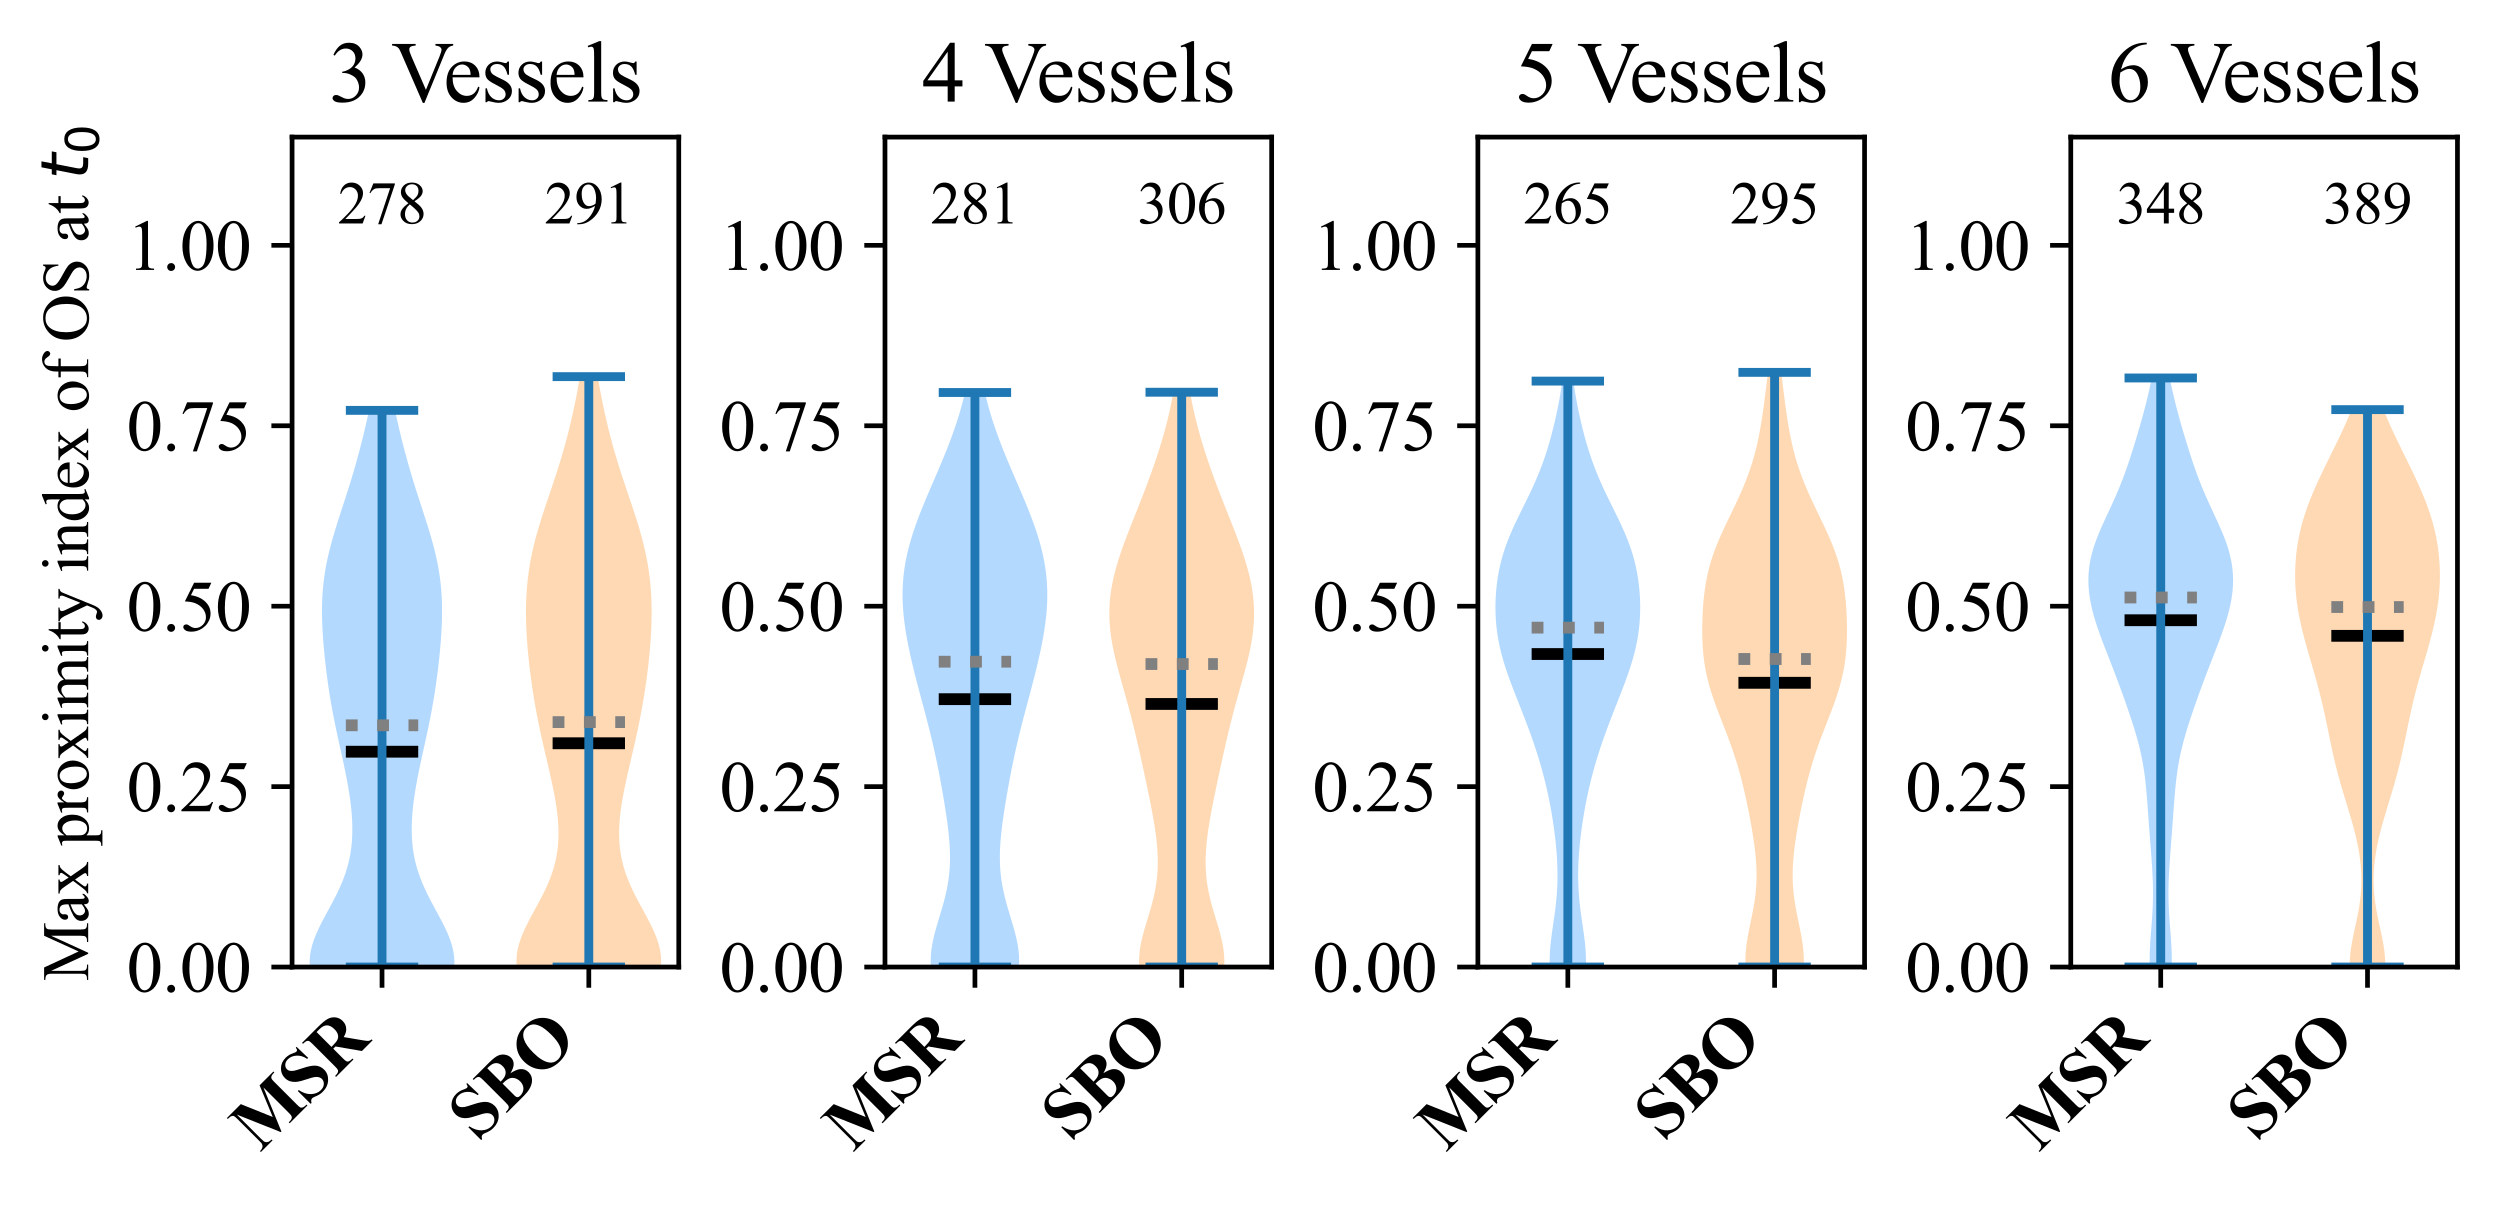 <?xml version="1.0" encoding="utf-8" standalone="no"?>
<!DOCTYPE svg PUBLIC "-//W3C//DTD SVG 1.1//EN"
  "http://www.w3.org/Graphics/SVG/1.1/DTD/svg11.dtd">
<svg xmlns:xlink="http://www.w3.org/1999/xlink" width="423.09pt" height="204.151pt" viewBox="0 0 423.09 204.151" xmlns="http://www.w3.org/2000/svg" version="1.1">
 <defs>
  <style type="text/css">*{stroke-linejoin: round; stroke-linecap: butt}</style>
 </defs>
 <g id="figure_1">
  <g id="patch_1">
   <path d="M 0 204.151 
L 423.09 204.151 
L 423.09 0 
L 0 0 
z
" style="fill: #ffffff"/>
  </g>
  <g id="axes_1">
   <g id="patch_2">
    <path d="M 49.43 163.661 
L 114.87 163.661 
L 114.87 23.199 
L 49.43 23.199 
z
" style="fill: #ffffff"/>
   </g>
   <g id="PolyCollection_1">
    <path d="M 76.862 163.661 
L 52.443 163.661 
L 52.405 162.71 
L 52.464 161.758 
L 52.618 160.806 
L 52.858 159.855 
L 53.176 158.903 
L 53.56 157.952 
L 53.996 157 
L 54.473 156.049 
L 54.976 155.097 
L 55.491 154.145 
L 56.006 153.194 
L 56.51 152.242 
L 56.991 151.291 
L 57.443 150.339 
L 57.858 149.387 
L 58.232 148.436 
L 58.561 147.484 
L 58.844 146.533 
L 59.081 145.581 
L 59.272 144.629 
L 59.419 143.678 
L 59.525 142.726 
L 59.593 141.775 
L 59.625 140.823 
L 59.625 139.871 
L 59.594 138.92 
L 59.537 137.968 
L 59.455 137.017 
L 59.352 136.065 
L 59.228 135.113 
L 59.087 134.162 
L 58.931 133.21 
L 58.761 132.259 
L 58.579 131.307 
L 58.387 130.355 
L 58.188 129.404 
L 57.983 128.452 
L 57.774 127.501 
L 57.564 126.549 
L 57.354 125.598 
L 57.146 124.646 
L 56.941 123.694 
L 56.742 122.743 
L 56.549 121.791 
L 56.363 120.84 
L 56.186 119.888 
L 56.017 118.936 
L 55.856 117.985 
L 55.704 117.033 
L 55.561 116.082 
L 55.426 115.13 
L 55.3 114.178 
L 55.181 113.227 
L 55.07 112.275 
L 54.966 111.324 
L 54.871 110.372 
L 54.784 109.42 
L 54.706 108.469 
L 54.638 107.517 
L 54.582 106.566 
L 54.538 105.614 
L 54.508 104.662 
L 54.494 103.711 
L 54.497 102.759 
L 54.519 101.808 
L 54.561 100.856 
L 54.626 99.904 
L 54.713 98.953 
L 54.824 98.001 
L 54.958 97.05 
L 55.117 96.098 
L 55.298 95.147 
L 55.503 94.195 
L 55.728 93.243 
L 55.972 92.292 
L 56.233 91.34 
L 56.509 90.389 
L 56.797 89.437 
L 57.095 88.485 
L 57.399 87.534 
L 57.707 86.582 
L 58.018 85.631 
L 58.327 84.679 
L 58.634 83.727 
L 58.938 82.776 
L 59.235 81.824 
L 59.527 80.873 
L 59.811 79.921 
L 60.088 78.969 
L 60.357 78.018 
L 60.618 77.066 
L 60.872 76.115 
L 61.119 75.163 
L 61.358 74.211 
L 61.591 73.26 
L 61.816 72.308 
L 62.034 71.357 
L 62.245 70.405 
L 62.448 69.453 
L 66.857 69.453 
L 66.857 69.453 
L 67.061 70.405 
L 67.271 71.357 
L 67.49 72.308 
L 67.715 73.26 
L 67.947 74.211 
L 68.186 75.163 
L 68.433 76.115 
L 68.687 77.066 
L 68.948 78.018 
L 69.218 78.969 
L 69.494 79.921 
L 69.779 80.873 
L 70.07 81.824 
L 70.368 82.776 
L 70.671 83.727 
L 70.978 84.679 
L 71.288 85.631 
L 71.598 86.582 
L 71.906 87.534 
L 72.211 88.485 
L 72.508 89.437 
L 72.796 90.389 
L 73.072 91.34 
L 73.334 92.292 
L 73.578 93.243 
L 73.803 94.195 
L 74.007 95.147 
L 74.189 96.098 
L 74.347 97.05 
L 74.482 98.001 
L 74.593 98.953 
L 74.68 99.904 
L 74.744 100.856 
L 74.787 101.808 
L 74.809 102.759 
L 74.812 103.711 
L 74.797 104.662 
L 74.768 105.614 
L 74.724 106.566 
L 74.667 107.517 
L 74.599 108.469 
L 74.521 109.42 
L 74.435 110.372 
L 74.339 111.324 
L 74.236 112.275 
L 74.125 113.227 
L 74.006 114.178 
L 73.879 115.13 
L 73.744 116.082 
L 73.601 117.033 
L 73.449 117.985 
L 73.289 118.936 
L 73.12 119.888 
L 72.942 120.84 
L 72.756 121.791 
L 72.563 122.743 
L 72.364 123.694 
L 72.16 124.646 
L 71.952 125.598 
L 71.742 126.549 
L 71.531 127.501 
L 71.323 128.452 
L 71.118 129.404 
L 70.918 130.355 
L 70.727 131.307 
L 70.545 132.259 
L 70.374 133.21 
L 70.218 134.162 
L 70.077 135.113 
L 69.954 136.065 
L 69.85 137.017 
L 69.768 137.968 
L 69.711 138.92 
L 69.681 139.871 
L 69.68 140.823 
L 69.712 141.775 
L 69.78 142.726 
L 69.886 143.678 
L 70.034 144.629 
L 70.225 145.581 
L 70.461 146.533 
L 70.744 147.484 
L 71.073 148.436 
L 71.447 149.387 
L 71.862 150.339 
L 72.314 151.291 
L 72.796 152.242 
L 73.299 153.194 
L 73.814 154.145 
L 74.33 155.097 
L 74.832 156.049 
L 75.309 157 
L 75.746 157.952 
L 76.129 158.903 
L 76.447 159.855 
L 76.687 160.806 
L 76.841 161.758 
L 76.901 162.71 
L 76.862 163.661 
z
" clip-path="url(#pac0c848e1b)" style="fill: #0080ff; fill-opacity: 0.3"/>
   </g>
   <g id="PolyCollection_2">
    <path d="M 111.841 163.661 
L 87.454 163.661 
L 87.399 162.652 
L 87.455 161.643 
L 87.615 160.633 
L 87.873 159.624 
L 88.217 158.615 
L 88.634 157.605 
L 89.108 156.596 
L 89.624 155.587 
L 90.165 154.578 
L 90.716 153.568 
L 91.261 152.559 
L 91.788 151.55 
L 92.284 150.54 
L 92.741 149.531 
L 93.151 148.522 
L 93.509 147.512 
L 93.813 146.503 
L 94.061 145.494 
L 94.253 144.484 
L 94.391 143.475 
L 94.478 142.466 
L 94.517 141.457 
L 94.513 140.447 
L 94.469 139.438 
L 94.389 138.429 
L 94.278 137.419 
L 94.139 136.41 
L 93.977 135.401 
L 93.795 134.391 
L 93.597 133.382 
L 93.385 132.373 
L 93.163 131.363 
L 92.934 130.354 
L 92.7 129.345 
L 92.464 128.336 
L 92.229 127.326 
L 91.996 126.317 
L 91.767 125.308 
L 91.543 124.298 
L 91.327 123.289 
L 91.118 122.28 
L 90.918 121.27 
L 90.728 120.261 
L 90.546 119.252 
L 90.374 118.243 
L 90.212 117.233 
L 90.058 116.224 
L 89.914 115.215 
L 89.779 114.205 
L 89.653 113.196 
L 89.537 112.187 
L 89.43 111.177 
L 89.334 110.168 
L 89.249 109.159 
L 89.175 108.149 
L 89.114 107.14 
L 89.067 106.131 
L 89.034 105.122 
L 89.017 104.112 
L 89.018 103.103 
L 89.036 102.094 
L 89.073 101.084 
L 89.131 100.075 
L 89.211 99.066 
L 89.312 98.056 
L 89.437 97.047 
L 89.585 96.038 
L 89.757 95.028 
L 89.952 94.019 
L 90.17 93.01 
L 90.411 92.001 
L 90.672 90.991 
L 90.951 89.982 
L 91.248 88.973 
L 91.559 87.963 
L 91.882 86.954 
L 92.214 85.945 
L 92.552 84.935 
L 92.894 83.926 
L 93.235 82.917 
L 93.575 81.907 
L 93.91 80.898 
L 94.238 79.889 
L 94.559 78.88 
L 94.87 77.87 
L 95.171 76.861 
L 95.461 75.852 
L 95.741 74.842 
L 96.009 73.833 
L 96.267 72.824 
L 96.513 71.814 
L 96.75 70.805 
L 96.976 69.796 
L 97.193 68.786 
L 97.4 67.777 
L 97.597 66.768 
L 97.785 65.759 
L 97.963 64.749 
L 98.132 63.74 
L 101.163 63.74 
L 101.163 63.74 
L 101.331 64.749 
L 101.51 65.759 
L 101.698 66.768 
L 101.895 67.777 
L 102.102 68.786 
L 102.319 69.796 
L 102.545 70.805 
L 102.781 71.814 
L 103.028 72.824 
L 103.286 73.833 
L 103.554 74.842 
L 103.833 75.852 
L 104.124 76.861 
L 104.425 77.87 
L 104.736 78.88 
L 105.056 79.889 
L 105.385 80.898 
L 105.72 81.907 
L 106.059 82.917 
L 106.401 83.926 
L 106.742 84.935 
L 107.08 85.945 
L 107.412 86.954 
L 107.735 87.963 
L 108.046 88.973 
L 108.343 89.982 
L 108.623 90.991 
L 108.884 92.001 
L 109.124 93.01 
L 109.342 94.019 
L 109.538 95.028 
L 109.709 96.038 
L 109.858 97.047 
L 109.982 98.056 
L 110.084 99.066 
L 110.163 100.075 
L 110.221 101.084 
L 110.259 102.094 
L 110.277 103.103 
L 110.277 104.112 
L 110.26 105.122 
L 110.228 106.131 
L 110.18 107.14 
L 110.119 108.149 
L 110.046 109.159 
L 109.96 110.168 
L 109.864 111.177 
L 109.758 112.187 
L 109.641 113.196 
L 109.516 114.205 
L 109.381 115.215 
L 109.237 116.224 
L 109.083 117.233 
L 108.92 118.243 
L 108.748 119.252 
L 108.567 120.261 
L 108.376 121.27 
L 108.176 122.28 
L 107.968 123.289 
L 107.751 124.298 
L 107.528 125.308 
L 107.299 126.317 
L 107.066 127.326 
L 106.83 128.336 
L 106.594 129.345 
L 106.361 130.354 
L 106.132 131.363 
L 105.91 132.373 
L 105.698 133.382 
L 105.5 134.391 
L 105.318 135.401 
L 105.155 136.41 
L 105.017 137.419 
L 104.906 138.429 
L 104.826 139.438 
L 104.782 140.447 
L 104.777 141.457 
L 104.817 142.466 
L 104.904 143.475 
L 105.042 144.484 
L 105.234 145.494 
L 105.482 146.503 
L 105.785 147.512 
L 106.144 148.522 
L 106.554 149.531 
L 107.011 150.54 
L 107.507 151.55 
L 108.033 152.559 
L 108.579 153.568 
L 109.129 154.578 
L 109.67 155.587 
L 110.186 156.596 
L 110.661 157.605 
L 111.077 158.615 
L 111.421 159.624 
L 111.679 160.633 
L 111.84 161.643 
L 111.895 162.652 
L 111.841 163.661 
z
" clip-path="url(#pac0c848e1b)" style="fill: #ff8000; fill-opacity: 0.3"/>
   </g>
   <g id="matplotlib.axis_1">
    <g id="xtick_1">
     <g id="line2d_1">
      <defs>
       <path id="m36f927574a" d="M 0 0 
L 0 3.5 
" style="stroke: #000000; stroke-width: 0.8"/>
      </defs>
      <g>
       <use xlink:href="#m36f927574a" x="64.653" y="163.661" style="stroke: #000000; stroke-width: 0.8"/>
      </g>
     </g>
     <g id="text_1">
      <!-- MSR -->
      <g transform="translate(43.982 195.136) rotate(-45) scale(0.12 -0.12)">
       <defs>
        <path id="TimesNewRomanPS-BoldMT-4d" d="M 3050 1444 
L 4200 4238 
L 5925 4238 
L 5925 4122 
L 5788 4122 
Q 5600 4122 5488 4056 
Q 5409 4013 5363 3909 
Q 5328 3834 5328 3519 
L 5328 725 
Q 5328 400 5362 319 
Q 5397 238 5503 177 
Q 5609 116 5788 116 
L 5925 116 
L 5925 0 
L 3713 0 
L 3713 116 
L 3850 116 
Q 4038 116 4150 181 
Q 4228 225 4275 331 
Q 4309 406 4309 725 
L 4309 3866 
L 2684 0 
L 2609 0 
L 959 3838 
L 959 853 
Q 959 541 975 469 
Q 1016 313 1152 214 
Q 1288 116 1578 116 
L 1578 0 
L 128 0 
L 128 116 
L 172 116 
Q 313 113 434 161 
Q 556 209 618 290 
Q 681 372 716 519 
Q 722 553 722 838 
L 722 3519 
Q 722 3841 687 3920 
Q 653 4000 547 4061 
Q 441 4122 263 4122 
L 128 4122 
L 128 4238 
L 1859 4238 
L 3050 1444 
z
" transform="scale(0.016)"/>
        <path id="TimesNewRomanPS-BoldMT-53" d="M 3006 4334 
L 3041 2922 
L 2913 2922 
Q 2822 3453 2467 3776 
Q 2113 4100 1700 4100 
Q 1381 4100 1195 3929 
Q 1009 3759 1009 3538 
Q 1009 3397 1075 3288 
Q 1166 3141 1366 2997 
Q 1513 2894 2044 2631 
Q 2788 2266 3047 1941 
Q 3303 1616 3303 1197 
Q 3303 666 2889 283 
Q 2475 -100 1838 -100 
Q 1638 -100 1459 -59 
Q 1281 -19 1013 94 
Q 863 156 766 156 
Q 684 156 593 93 
Q 503 31 447 -97 
L 331 -97 
L 331 1503 
L 447 1503 
Q 584 828 976 473 
Q 1369 119 1822 119 
Q 2172 119 2380 309 
Q 2588 500 2588 753 
Q 2588 903 2508 1043 
Q 2428 1184 2265 1311 
Q 2103 1438 1691 1641 
Q 1113 1925 859 2125 
Q 606 2325 470 2572 
Q 334 2819 334 3116 
Q 334 3622 706 3978 
Q 1078 4334 1644 4334 
Q 1850 4334 2044 4284 
Q 2191 4247 2402 4145 
Q 2613 4044 2697 4044 
Q 2778 4044 2825 4094 
Q 2872 4144 2913 4334 
L 3006 4334 
z
" transform="scale(0.016)"/>
        <path id="TimesNewRomanPS-BoldMT-52" d="M 1700 1931 
L 1700 744 
Q 1700 400 1742 311 
Q 1784 222 1890 169 
Q 1997 116 2288 116 
L 2288 0 
L 119 0 
L 119 116 
Q 413 116 517 170 
Q 622 225 664 312 
Q 706 400 706 744 
L 706 3494 
Q 706 3838 664 3927 
Q 622 4016 515 4069 
Q 409 4122 119 4122 
L 119 4238 
L 2088 4238 
Q 2856 4238 3212 4131 
Q 3569 4025 3794 3739 
Q 4019 3453 4019 3069 
Q 4019 2600 3681 2294 
Q 3466 2100 3078 2003 
L 4097 569 
Q 4297 291 4381 222 
Q 4509 125 4678 116 
L 4678 0 
L 3344 0 
L 1978 1931 
L 1700 1931 
z
M 1700 4009 
L 1700 2153 
L 1878 2153 
Q 2313 2153 2528 2233 
Q 2744 2313 2867 2520 
Q 2991 2728 2991 3063 
Q 2991 3547 2764 3778 
Q 2538 4009 2034 4009 
L 1700 4009 
z
" transform="scale(0.016)"/>
       </defs>
       <use xlink:href="#TimesNewRomanPS-BoldMT-4d"/>
       <use xlink:href="#TimesNewRomanPS-BoldMT-53" x="94.385"/>
       <use xlink:href="#TimesNewRomanPS-BoldMT-52" x="150"/>
      </g>
     </g>
    </g>
    <g id="xtick_2">
     <g id="line2d_2">
      <g>
       <use xlink:href="#m36f927574a" x="99.647" y="163.661" style="stroke: #000000; stroke-width: 0.8"/>
      </g>
     </g>
     <g id="text_2">
      <!-- SBO -->
      <g transform="translate(80.854 193.259) rotate(-45) scale(0.12 -0.12)">
       <defs>
        <path id="TimesNewRomanPS-BoldMT-42" d="M 2847 2247 
Q 3450 2106 3694 1906 
Q 4044 1622 4044 1169 
Q 4044 691 3659 378 
Q 3188 0 2288 0 
L 134 0 
L 134 116 
Q 428 116 533 170 
Q 638 225 680 312 
Q 722 400 722 744 
L 722 3494 
Q 722 3838 680 3927 
Q 638 4016 531 4069 
Q 425 4122 134 4122 
L 134 4238 
L 2166 4238 
Q 2894 4238 3197 4108 
Q 3500 3978 3675 3720 
Q 3850 3463 3850 3172 
Q 3850 2866 3628 2627 
Q 3406 2388 2847 2247 
z
M 1709 2331 
Q 2153 2331 2364 2431 
Q 2575 2531 2687 2712 
Q 2800 2894 2800 3175 
Q 2800 3456 2689 3636 
Q 2578 3816 2372 3909 
Q 2166 4003 1709 4000 
L 1709 2331 
z
M 1709 2088 
L 1709 728 
L 1706 572 
Q 1706 403 1792 317 
Q 1878 231 2047 231 
Q 2297 231 2508 342 
Q 2719 453 2831 664 
Q 2944 875 2944 1134 
Q 2944 1431 2806 1667 
Q 2669 1903 2428 1997 
Q 2188 2091 1709 2088 
z
" transform="scale(0.016)"/>
        <path id="TimesNewRomanPS-BoldMT-4f" d="M 2472 4297 
Q 3484 4334 4117 3706 
Q 4750 3078 4750 2134 
Q 4750 1328 4278 716 
Q 3653 -97 2513 -97 
Q 1369 -97 744 678 
Q 250 1291 250 2131 
Q 250 3075 892 3704 
Q 1534 4334 2472 4297 
z
M 2509 4097 
Q 1928 4097 1625 3503 
Q 1378 3016 1378 2103 
Q 1378 1019 1759 500 
Q 2025 138 2503 138 
Q 2825 138 3041 294 
Q 3316 494 3469 933 
Q 3622 1372 3622 2078 
Q 3622 2919 3465 3336 
Q 3309 3753 3067 3925 
Q 2825 4097 2509 4097 
z
" transform="scale(0.016)"/>
       </defs>
       <use xlink:href="#TimesNewRomanPS-BoldMT-53"/>
       <use xlink:href="#TimesNewRomanPS-BoldMT-42" x="55.615"/>
       <use xlink:href="#TimesNewRomanPS-BoldMT-4f" x="122.314"/>
      </g>
     </g>
    </g>
   </g>
   <g id="matplotlib.axis_2">
    <g id="ytick_1">
     <g id="line2d_3">
      <defs>
       <path id="m3c00ce9a37" d="M 0 0 
L -3.5 0 
" style="stroke: #000000; stroke-width: 0.8"/>
      </defs>
      <g>
       <use xlink:href="#m3c00ce9a37" x="49.43" y="163.661" style="stroke: #000000; stroke-width: 0.8"/>
      </g>
     </g>
     <g id="text_3">
      <!-- 0.00 -->
      <g transform="translate(21.43 167.828) scale(0.12 -0.12)">
       <defs>
        <path id="TimesNewRomanPSMT-30" d="M 231 2094 
Q 231 2819 450 3342 
Q 669 3866 1031 4122 
Q 1313 4325 1613 4325 
Q 2100 4325 2488 3828 
Q 2972 3213 2972 2159 
Q 2972 1422 2759 906 
Q 2547 391 2217 158 
Q 1888 -75 1581 -75 
Q 975 -75 572 641 
Q 231 1244 231 2094 
z
M 844 2016 
Q 844 1141 1059 588 
Q 1238 122 1591 122 
Q 1759 122 1940 273 
Q 2122 425 2216 781 
Q 2359 1319 2359 2297 
Q 2359 3022 2209 3506 
Q 2097 3866 1919 4016 
Q 1791 4119 1609 4119 
Q 1397 4119 1231 3928 
Q 1006 3669 925 3112 
Q 844 2556 844 2016 
z
" transform="scale(0.016)"/>
        <path id="TimesNewRomanPSMT-2e" d="M 800 606 
Q 947 606 1047 504 
Q 1147 403 1147 259 
Q 1147 116 1045 14 
Q 944 -88 800 -88 
Q 656 -88 554 14 
Q 453 116 453 259 
Q 453 406 554 506 
Q 656 606 800 606 
z
" transform="scale(0.016)"/>
       </defs>
       <use xlink:href="#TimesNewRomanPSMT-30"/>
       <use xlink:href="#TimesNewRomanPSMT-2e" x="50"/>
       <use xlink:href="#TimesNewRomanPSMT-30" x="75"/>
       <use xlink:href="#TimesNewRomanPSMT-30" x="125"/>
      </g>
     </g>
    </g>
    <g id="ytick_2">
     <g id="line2d_4">
      <g>
       <use xlink:href="#m3c00ce9a37" x="49.43" y="133.126" style="stroke: #000000; stroke-width: 0.8"/>
      </g>
     </g>
     <g id="text_4">
      <!-- 0.25 -->
      <g transform="translate(21.43 137.292) scale(0.12 -0.12)">
       <defs>
        <path id="TimesNewRomanPSMT-32" d="M 2934 816 
L 2638 0 
L 138 0 
L 138 116 
Q 1241 1122 1691 1759 
Q 2141 2397 2141 2925 
Q 2141 3328 1894 3587 
Q 1647 3847 1303 3847 
Q 991 3847 742 3664 
Q 494 3481 375 3128 
L 259 3128 
Q 338 3706 661 4015 
Q 984 4325 1469 4325 
Q 1984 4325 2329 3994 
Q 2675 3663 2675 3213 
Q 2675 2891 2525 2569 
Q 2294 2063 1775 1497 
Q 997 647 803 472 
L 1909 472 
Q 2247 472 2383 497 
Q 2519 522 2628 598 
Q 2738 675 2819 816 
L 2934 816 
z
" transform="scale(0.016)"/>
        <path id="TimesNewRomanPSMT-35" d="M 2778 4238 
L 2534 3706 
L 1259 3706 
L 981 3138 
Q 1809 3016 2294 2522 
Q 2709 2097 2709 1522 
Q 2709 1188 2573 903 
Q 2438 619 2231 419 
Q 2025 219 1772 97 
Q 1413 -75 1034 -75 
Q 653 -75 479 54 
Q 306 184 306 341 
Q 306 428 378 495 
Q 450 563 559 563 
Q 641 563 702 538 
Q 763 513 909 409 
Q 1144 247 1384 247 
Q 1750 247 2026 523 
Q 2303 800 2303 1197 
Q 2303 1581 2056 1914 
Q 1809 2247 1375 2428 
Q 1034 2569 447 2591 
L 1259 4238 
L 2778 4238 
z
" transform="scale(0.016)"/>
       </defs>
       <use xlink:href="#TimesNewRomanPSMT-30"/>
       <use xlink:href="#TimesNewRomanPSMT-2e" x="50"/>
       <use xlink:href="#TimesNewRomanPSMT-32" x="75"/>
       <use xlink:href="#TimesNewRomanPSMT-35" x="125"/>
      </g>
     </g>
    </g>
    <g id="ytick_3">
     <g id="line2d_5">
      <g>
       <use xlink:href="#m3c00ce9a37" x="49.43" y="102.591" style="stroke: #000000; stroke-width: 0.8"/>
      </g>
     </g>
     <g id="text_5">
      <!-- 0.50 -->
      <g transform="translate(21.43 106.757) scale(0.12 -0.12)">
       <use xlink:href="#TimesNewRomanPSMT-30"/>
       <use xlink:href="#TimesNewRomanPSMT-2e" x="50"/>
       <use xlink:href="#TimesNewRomanPSMT-35" x="75"/>
       <use xlink:href="#TimesNewRomanPSMT-30" x="125"/>
      </g>
     </g>
    </g>
    <g id="ytick_4">
     <g id="line2d_6">
      <g>
       <use xlink:href="#m3c00ce9a37" x="49.43" y="72.055" style="stroke: #000000; stroke-width: 0.8"/>
      </g>
     </g>
     <g id="text_6">
      <!-- 0.75 -->
      <g transform="translate(21.43 76.222) scale(0.12 -0.12)">
       <defs>
        <path id="TimesNewRomanPSMT-37" d="M 644 4238 
L 2916 4238 
L 2916 4119 
L 1503 -88 
L 1153 -88 
L 2419 3728 
L 1253 3728 
Q 900 3728 750 3644 
Q 488 3500 328 3200 
L 238 3234 
L 644 4238 
z
" transform="scale(0.016)"/>
       </defs>
       <use xlink:href="#TimesNewRomanPSMT-30"/>
       <use xlink:href="#TimesNewRomanPSMT-2e" x="50"/>
       <use xlink:href="#TimesNewRomanPSMT-37" x="75"/>
       <use xlink:href="#TimesNewRomanPSMT-35" x="125"/>
      </g>
     </g>
    </g>
    <g id="ytick_5">
     <g id="line2d_7">
      <g>
       <use xlink:href="#m3c00ce9a37" x="49.43" y="41.52" style="stroke: #000000; stroke-width: 0.8"/>
      </g>
     </g>
     <g id="text_7">
      <!-- 1.00 -->
      <g transform="translate(21.43 45.686) scale(0.12 -0.12)">
       <defs>
        <path id="TimesNewRomanPSMT-31" d="M 750 3822 
L 1781 4325 
L 1884 4325 
L 1884 747 
Q 1884 391 1914 303 
Q 1944 216 2037 169 
Q 2131 122 2419 116 
L 2419 0 
L 825 0 
L 825 116 
Q 1125 122 1212 167 
Q 1300 213 1334 289 
Q 1369 366 1369 747 
L 1369 3034 
Q 1369 3497 1338 3628 
Q 1316 3728 1258 3775 
Q 1200 3822 1119 3822 
Q 1003 3822 797 3725 
L 750 3822 
z
" transform="scale(0.016)"/>
       </defs>
       <use xlink:href="#TimesNewRomanPSMT-31"/>
       <use xlink:href="#TimesNewRomanPSMT-2e" x="50"/>
       <use xlink:href="#TimesNewRomanPSMT-30" x="75"/>
       <use xlink:href="#TimesNewRomanPSMT-30" x="125"/>
      </g>
     </g>
    </g>
    <g id="text_8">
     <!-- Max proximity index of OS at $t_0$ -->
     <g transform="translate(15.01 166.03) rotate(-90) scale(0.11 -0.11)">
      <defs>
       <path id="TimesNewRomanPSMT-4d" d="M 2619 0 
L 981 3566 
L 981 734 
Q 981 344 1066 247 
Q 1181 116 1431 116 
L 1581 116 
L 1581 0 
L 106 0 
L 106 116 
L 256 116 
Q 525 116 638 278 
Q 706 378 706 734 
L 706 3503 
Q 706 3784 644 3909 
Q 600 4000 483 4061 
Q 366 4122 106 4122 
L 106 4238 
L 1306 4238 
L 2844 922 
L 4356 4238 
L 5556 4238 
L 5556 4122 
L 5409 4122 
Q 5138 4122 5025 3959 
Q 4956 3859 4956 3503 
L 4956 734 
Q 4956 344 5044 247 
Q 5159 116 5409 116 
L 5556 116 
L 5556 0 
L 3756 0 
L 3756 116 
L 3906 116 
Q 4178 116 4288 278 
Q 4356 378 4356 734 
L 4356 3566 
L 2722 0 
L 2619 0 
z
" transform="scale(0.016)"/>
       <path id="TimesNewRomanPSMT-61" d="M 1822 413 
Q 1381 72 1269 19 
Q 1100 -59 909 -59 
Q 613 -59 420 144 
Q 228 347 228 678 
Q 228 888 322 1041 
Q 450 1253 767 1440 
Q 1084 1628 1822 1897 
L 1822 2009 
Q 1822 2438 1686 2597 
Q 1550 2756 1291 2756 
Q 1094 2756 978 2650 
Q 859 2544 859 2406 
L 866 2225 
Q 866 2081 792 2003 
Q 719 1925 600 1925 
Q 484 1925 411 2006 
Q 338 2088 338 2228 
Q 338 2497 613 2722 
Q 888 2947 1384 2947 
Q 1766 2947 2009 2819 
Q 2194 2722 2281 2516 
Q 2338 2381 2338 1966 
L 2338 994 
Q 2338 584 2353 492 
Q 2369 400 2405 369 
Q 2441 338 2488 338 
Q 2538 338 2575 359 
Q 2641 400 2828 588 
L 2828 413 
Q 2478 -56 2159 -56 
Q 2006 -56 1915 50 
Q 1825 156 1822 413 
z
M 1822 616 
L 1822 1706 
Q 1350 1519 1213 1441 
Q 966 1303 859 1153 
Q 753 1003 753 825 
Q 753 600 887 451 
Q 1022 303 1197 303 
Q 1434 303 1822 616 
z
" transform="scale(0.016)"/>
       <path id="TimesNewRomanPSMT-78" d="M 84 2863 
L 1431 2863 
L 1431 2747 
Q 1303 2747 1251 2703 
Q 1200 2659 1200 2588 
Q 1200 2513 1309 2356 
Q 1344 2306 1413 2200 
L 1616 1875 
L 1850 2200 
Q 2075 2509 2075 2591 
Q 2075 2656 2022 2701 
Q 1969 2747 1850 2747 
L 1850 2863 
L 2819 2863 
L 2819 2747 
Q 2666 2738 2553 2663 
Q 2400 2556 2134 2200 
L 1744 1678 
L 2456 653 
Q 2719 275 2831 198 
Q 2944 122 3122 113 
L 3122 0 
L 1772 0 
L 1772 113 
Q 1913 113 1991 175 
Q 2050 219 2050 291 
Q 2050 363 1850 653 
L 1431 1266 
L 972 653 
Q 759 369 759 316 
Q 759 241 829 180 
Q 900 119 1041 113 
L 1041 0 
L 106 0 
L 106 113 
Q 219 128 303 191 
Q 422 281 703 653 
L 1303 1450 
L 759 2238 
Q 528 2575 401 2661 
Q 275 2747 84 2747 
L 84 2863 
z
" transform="scale(0.016)"/>
       <path id="TimesNewRomanPSMT-20" transform="scale(0.016)"/>
       <path id="TimesNewRomanPSMT-70" d="M -6 2578 
L 875 2934 
L 994 2934 
L 994 2266 
Q 1216 2644 1439 2795 
Q 1663 2947 1909 2947 
Q 2341 2947 2628 2609 
Q 2981 2197 2981 1534 
Q 2981 794 2556 309 
Q 2206 -88 1675 -88 
Q 1444 -88 1275 -22 
Q 1150 25 994 166 
L 994 -706 
Q 994 -1000 1030 -1079 
Q 1066 -1159 1155 -1206 
Q 1244 -1253 1478 -1253 
L 1478 -1369 
L -22 -1369 
L -22 -1253 
L 56 -1253 
Q 228 -1256 350 -1188 
Q 409 -1153 442 -1076 
Q 475 -1000 475 -688 
L 475 2019 
Q 475 2297 450 2372 
Q 425 2447 370 2484 
Q 316 2522 222 2522 
Q 147 2522 31 2478 
L -6 2578 
z
M 994 2081 
L 994 1013 
Q 994 666 1022 556 
Q 1066 375 1236 237 
Q 1406 100 1666 100 
Q 1978 100 2172 344 
Q 2425 663 2425 1241 
Q 2425 1897 2138 2250 
Q 1938 2494 1663 2494 
Q 1513 2494 1366 2419 
Q 1253 2363 994 2081 
z
" transform="scale(0.016)"/>
       <path id="TimesNewRomanPSMT-72" d="M 1038 2947 
L 1038 2303 
Q 1397 2947 1775 2947 
Q 1947 2947 2059 2842 
Q 2172 2738 2172 2600 
Q 2172 2478 2090 2393 
Q 2009 2309 1897 2309 
Q 1788 2309 1652 2417 
Q 1516 2525 1450 2525 
Q 1394 2525 1328 2463 
Q 1188 2334 1038 2041 
L 1038 669 
Q 1038 431 1097 309 
Q 1138 225 1241 169 
Q 1344 113 1538 113 
L 1538 0 
L 72 0 
L 72 113 
Q 291 113 397 181 
Q 475 231 506 341 
Q 522 394 522 644 
L 522 1753 
Q 522 2253 501 2348 
Q 481 2444 426 2487 
Q 372 2531 291 2531 
Q 194 2531 72 2484 
L 41 2597 
L 906 2947 
L 1038 2947 
z
" transform="scale(0.016)"/>
       <path id="TimesNewRomanPSMT-6f" d="M 1600 2947 
Q 2250 2947 2644 2453 
Q 2978 2031 2978 1484 
Q 2978 1100 2793 706 
Q 2609 313 2286 112 
Q 1963 -88 1566 -88 
Q 919 -88 538 428 
Q 216 863 216 1403 
Q 216 1797 411 2186 
Q 606 2575 925 2761 
Q 1244 2947 1600 2947 
z
M 1503 2744 
Q 1338 2744 1170 2645 
Q 1003 2547 900 2300 
Q 797 2053 797 1666 
Q 797 1041 1045 587 
Q 1294 134 1700 134 
Q 2003 134 2200 384 
Q 2397 634 2397 1244 
Q 2397 2006 2069 2444 
Q 1847 2744 1503 2744 
z
" transform="scale(0.016)"/>
       <path id="TimesNewRomanPSMT-69" d="M 928 4444 
Q 1059 4444 1151 4351 
Q 1244 4259 1244 4128 
Q 1244 3997 1151 3903 
Q 1059 3809 928 3809 
Q 797 3809 703 3903 
Q 609 3997 609 4128 
Q 609 4259 701 4351 
Q 794 4444 928 4444 
z
M 1188 2947 
L 1188 647 
Q 1188 378 1227 289 
Q 1266 200 1342 156 
Q 1419 113 1622 113 
L 1622 0 
L 231 0 
L 231 113 
Q 441 113 512 153 
Q 584 194 626 287 
Q 669 381 669 647 
L 669 1750 
Q 669 2216 641 2353 
Q 619 2453 572 2492 
Q 525 2531 444 2531 
Q 356 2531 231 2484 
L 188 2597 
L 1050 2947 
L 1188 2947 
z
" transform="scale(0.016)"/>
       <path id="TimesNewRomanPSMT-6d" d="M 1050 2338 
Q 1363 2650 1419 2697 
Q 1559 2816 1721 2881 
Q 1884 2947 2044 2947 
Q 2313 2947 2506 2790 
Q 2700 2634 2766 2338 
Q 3088 2713 3309 2830 
Q 3531 2947 3766 2947 
Q 3994 2947 4170 2830 
Q 4347 2713 4450 2447 
Q 4519 2266 4519 1878 
L 4519 647 
Q 4519 378 4559 278 
Q 4591 209 4675 161 
Q 4759 113 4950 113 
L 4950 0 
L 3538 0 
L 3538 113 
L 3597 113 
Q 3781 113 3884 184 
Q 3956 234 3988 344 
Q 4000 397 4000 647 
L 4000 1878 
Q 4000 2228 3916 2372 
Q 3794 2572 3525 2572 
Q 3359 2572 3192 2489 
Q 3025 2406 2788 2181 
L 2781 2147 
L 2788 2013 
L 2788 647 
Q 2788 353 2820 281 
Q 2853 209 2943 161 
Q 3034 113 3253 113 
L 3253 0 
L 1806 0 
L 1806 113 
Q 2044 113 2133 169 
Q 2222 225 2256 338 
Q 2272 391 2272 647 
L 2272 1878 
Q 2272 2228 2169 2381 
Q 2031 2581 1784 2581 
Q 1616 2581 1450 2491 
Q 1191 2353 1050 2181 
L 1050 647 
Q 1050 366 1089 281 
Q 1128 197 1204 155 
Q 1281 113 1516 113 
L 1516 0 
L 100 0 
L 100 113 
Q 297 113 375 155 
Q 453 197 493 289 
Q 534 381 534 647 
L 534 1741 
Q 534 2213 506 2350 
Q 484 2453 437 2492 
Q 391 2531 309 2531 
Q 222 2531 100 2484 
L 53 2597 
L 916 2947 
L 1050 2947 
L 1050 2338 
z
" transform="scale(0.016)"/>
       <path id="TimesNewRomanPSMT-74" d="M 1031 3803 
L 1031 2863 
L 1700 2863 
L 1700 2644 
L 1031 2644 
L 1031 788 
Q 1031 509 1111 412 
Q 1191 316 1316 316 
Q 1419 316 1516 380 
Q 1613 444 1666 569 
L 1788 569 
Q 1678 263 1478 108 
Q 1278 -47 1066 -47 
Q 922 -47 784 33 
Q 647 113 581 261 
Q 516 409 516 719 
L 516 2644 
L 63 2644 
L 63 2747 
Q 234 2816 414 2980 
Q 594 3144 734 3369 
Q 806 3488 934 3803 
L 1031 3803 
z
" transform="scale(0.016)"/>
       <path id="TimesNewRomanPSMT-79" d="M 38 2863 
L 1372 2863 
L 1372 2747 
L 1306 2747 
Q 1166 2747 1095 2686 
Q 1025 2625 1025 2534 
Q 1025 2413 1128 2197 
L 1825 753 
L 2466 2334 
Q 2519 2463 2519 2588 
Q 2519 2644 2497 2672 
Q 2472 2706 2419 2726 
Q 2366 2747 2231 2747 
L 2231 2863 
L 3163 2863 
L 3163 2747 
Q 3047 2734 2984 2696 
Q 2922 2659 2847 2556 
Q 2819 2513 2741 2316 
L 1575 -541 
Q 1406 -956 1132 -1168 
Q 859 -1381 606 -1381 
Q 422 -1381 303 -1275 
Q 184 -1169 184 -1031 
Q 184 -900 270 -820 
Q 356 -741 506 -741 
Q 609 -741 788 -809 
Q 913 -856 944 -856 
Q 1038 -856 1148 -759 
Q 1259 -663 1372 -384 
L 1575 113 
L 547 2272 
Q 500 2369 397 2513 
Q 319 2622 269 2659 
Q 197 2709 38 2747 
L 38 2863 
z
" transform="scale(0.016)"/>
       <path id="TimesNewRomanPSMT-6e" d="M 1034 2341 
Q 1538 2947 1994 2947 
Q 2228 2947 2397 2830 
Q 2566 2713 2666 2444 
Q 2734 2256 2734 1869 
L 2734 647 
Q 2734 375 2778 278 
Q 2813 200 2889 156 
Q 2966 113 3172 113 
L 3172 0 
L 1756 0 
L 1756 113 
L 1816 113 
Q 2016 113 2095 173 
Q 2175 234 2206 353 
Q 2219 400 2219 647 
L 2219 1819 
Q 2219 2209 2117 2386 
Q 2016 2563 1775 2563 
Q 1403 2563 1034 2156 
L 1034 647 
Q 1034 356 1069 288 
Q 1113 197 1189 155 
Q 1266 113 1500 113 
L 1500 0 
L 84 0 
L 84 113 
L 147 113 
Q 366 113 442 223 
Q 519 334 519 647 
L 519 1709 
Q 519 2225 495 2337 
Q 472 2450 423 2490 
Q 375 2531 294 2531 
Q 206 2531 84 2484 
L 38 2597 
L 900 2947 
L 1034 2947 
L 1034 2341 
z
" transform="scale(0.016)"/>
       <path id="TimesNewRomanPSMT-64" d="M 2222 322 
Q 2013 103 1813 7 
Q 1613 -88 1381 -88 
Q 913 -88 563 304 
Q 213 697 213 1313 
Q 213 1928 600 2439 
Q 988 2950 1597 2950 
Q 1975 2950 2222 2709 
L 2222 3238 
Q 2222 3728 2198 3840 
Q 2175 3953 2125 3993 
Q 2075 4034 2000 4034 
Q 1919 4034 1784 3984 
L 1744 4094 
L 2597 4444 
L 2738 4444 
L 2738 1134 
Q 2738 631 2761 520 
Q 2784 409 2836 365 
Q 2888 322 2956 322 
Q 3041 322 3181 375 
L 3216 266 
L 2366 -88 
L 2222 -88 
L 2222 322 
z
M 2222 541 
L 2222 2016 
Q 2203 2228 2109 2403 
Q 2016 2578 1861 2667 
Q 1706 2756 1559 2756 
Q 1284 2756 1069 2509 
Q 784 2184 784 1559 
Q 784 928 1059 592 
Q 1334 256 1672 256 
Q 1956 256 2222 541 
z
" transform="scale(0.016)"/>
       <path id="TimesNewRomanPSMT-65" d="M 681 1784 
Q 678 1147 991 784 
Q 1303 422 1725 422 
Q 2006 422 2214 576 
Q 2422 731 2563 1106 
L 2659 1044 
Q 2594 616 2278 264 
Q 1963 -88 1488 -88 
Q 972 -88 605 314 
Q 238 716 238 1394 
Q 238 2128 614 2539 
Q 991 2950 1559 2950 
Q 2041 2950 2350 2633 
Q 2659 2316 2659 1784 
L 681 1784 
z
M 681 1966 
L 2006 1966 
Q 1991 2241 1941 2353 
Q 1863 2528 1708 2628 
Q 1553 2728 1384 2728 
Q 1125 2728 920 2526 
Q 716 2325 681 1966 
z
" transform="scale(0.016)"/>
       <path id="TimesNewRomanPSMT-66" d="M 1319 2638 
L 1319 756 
Q 1319 356 1406 250 
Q 1522 113 1716 113 
L 1975 113 
L 1975 0 
L 266 0 
L 266 113 
L 394 113 
Q 519 113 622 175 
Q 725 238 764 344 
Q 803 450 803 756 
L 803 2638 
L 247 2638 
L 247 2863 
L 803 2863 
L 803 3050 
Q 803 3478 940 3775 
Q 1078 4072 1361 4255 
Q 1644 4438 1997 4438 
Q 2325 4438 2600 4225 
Q 2781 4084 2781 3909 
Q 2781 3816 2700 3733 
Q 2619 3650 2525 3650 
Q 2453 3650 2373 3701 
Q 2294 3753 2178 3923 
Q 2063 4094 1966 4153 
Q 1869 4213 1750 4213 
Q 1606 4213 1506 4136 
Q 1406 4059 1362 3898 
Q 1319 3738 1319 3069 
L 1319 2863 
L 2056 2863 
L 2056 2638 
L 1319 2638 
z
" transform="scale(0.016)"/>
       <path id="TimesNewRomanPSMT-4f" d="M 2341 4334 
Q 3166 4334 3770 3707 
Q 4375 3081 4375 2144 
Q 4375 1178 3765 540 
Q 3156 -97 2291 -97 
Q 1416 -97 820 525 
Q 225 1147 225 2134 
Q 225 3144 913 3781 
Q 1509 4334 2341 4334 
z
M 2281 4106 
Q 1713 4106 1369 3684 
Q 941 3159 941 2147 
Q 941 1109 1384 550 
Q 1725 125 2284 125 
Q 2881 125 3270 590 
Q 3659 1056 3659 2059 
Q 3659 3147 3231 3681 
Q 2888 4106 2281 4106 
z
" transform="scale(0.016)"/>
       <path id="TimesNewRomanPSMT-53" d="M 2934 4334 
L 2934 2869 
L 2819 2869 
Q 2763 3291 2617 3541 
Q 2472 3791 2203 3937 
Q 1934 4084 1647 4084 
Q 1322 4084 1109 3886 
Q 897 3688 897 3434 
Q 897 3241 1031 3081 
Q 1225 2847 1953 2456 
Q 2547 2138 2764 1967 
Q 2981 1797 3098 1565 
Q 3216 1334 3216 1081 
Q 3216 600 2842 251 
Q 2469 -97 1881 -97 
Q 1697 -97 1534 -69 
Q 1438 -53 1133 45 
Q 828 144 747 144 
Q 669 144 623 97 
Q 578 50 556 -97 
L 441 -97 
L 441 1356 
L 556 1356 
Q 638 900 775 673 
Q 913 447 1195 297 
Q 1478 147 1816 147 
Q 2206 147 2432 353 
Q 2659 559 2659 841 
Q 2659 997 2573 1156 
Q 2488 1316 2306 1453 
Q 2184 1547 1640 1851 
Q 1097 2156 867 2337 
Q 638 2519 519 2737 
Q 400 2956 400 3219 
Q 400 3675 750 4004 
Q 1100 4334 1641 4334 
Q 1978 4334 2356 4169 
Q 2531 4091 2603 4091 
Q 2684 4091 2736 4139 
Q 2788 4188 2819 4334 
L 2934 4334 
z
" transform="scale(0.016)"/>
       <path id="DejaVuSans-Oblique-74" d="M 2706 3500 
L 2619 3053 
L 1472 3053 
L 1100 1153 
Q 1081 1047 1072 975 
Q 1063 903 1063 863 
Q 1063 663 1183 572 
Q 1303 481 1569 481 
L 2150 481 
L 2053 0 
L 1503 0 
Q 991 0 739 200 
Q 488 400 488 806 
Q 488 878 497 964 
Q 506 1050 525 1153 
L 897 3053 
L 409 3053 
L 500 3500 
L 978 3500 
L 1172 4494 
L 1747 4494 
L 1556 3500 
L 2706 3500 
z
" transform="scale(0.016)"/>
       <path id="DejaVuSans-30" d="M 2034 4250 
Q 1547 4250 1301 3770 
Q 1056 3291 1056 2328 
Q 1056 1369 1301 889 
Q 1547 409 2034 409 
Q 2525 409 2770 889 
Q 3016 1369 3016 2328 
Q 3016 3291 2770 3770 
Q 2525 4250 2034 4250 
z
M 2034 4750 
Q 2819 4750 3233 4129 
Q 3647 3509 3647 2328 
Q 3647 1150 3233 529 
Q 2819 -91 2034 -91 
Q 1250 -91 836 529 
Q 422 1150 422 2328 
Q 422 3509 836 4129 
Q 1250 4750 2034 4750 
z
" transform="scale(0.016)"/>
      </defs>
      <use xlink:href="#TimesNewRomanPSMT-4d" transform="translate(0 0.781)"/>
      <use xlink:href="#TimesNewRomanPSMT-61" transform="translate(88.916 0.781)"/>
      <use xlink:href="#TimesNewRomanPSMT-78" transform="translate(133.301 0.781)"/>
      <use xlink:href="#TimesNewRomanPSMT-20" transform="translate(183.301 0.781)"/>
      <use xlink:href="#TimesNewRomanPSMT-70" transform="translate(208.301 0.781)"/>
      <use xlink:href="#TimesNewRomanPSMT-72" transform="translate(258.301 0.781)"/>
      <use xlink:href="#TimesNewRomanPSMT-6f" transform="translate(291.602 0.781)"/>
      <use xlink:href="#TimesNewRomanPSMT-78" transform="translate(341.602 0.781)"/>
      <use xlink:href="#TimesNewRomanPSMT-69" transform="translate(391.602 0.781)"/>
      <use xlink:href="#TimesNewRomanPSMT-6d" transform="translate(419.385 0.781)"/>
      <use xlink:href="#TimesNewRomanPSMT-69" transform="translate(497.168 0.781)"/>
      <use xlink:href="#TimesNewRomanPSMT-74" transform="translate(524.951 0.781)"/>
      <use xlink:href="#TimesNewRomanPSMT-79" transform="translate(552.734 0.781)"/>
      <use xlink:href="#TimesNewRomanPSMT-20" transform="translate(602.734 0.781)"/>
      <use xlink:href="#TimesNewRomanPSMT-69" transform="translate(627.734 0.781)"/>
      <use xlink:href="#TimesNewRomanPSMT-6e" transform="translate(655.518 0.781)"/>
      <use xlink:href="#TimesNewRomanPSMT-64" transform="translate(705.518 0.781)"/>
      <use xlink:href="#TimesNewRomanPSMT-65" transform="translate(755.518 0.781)"/>
      <use xlink:href="#TimesNewRomanPSMT-78" transform="translate(799.902 0.781)"/>
      <use xlink:href="#TimesNewRomanPSMT-20" transform="translate(849.902 0.781)"/>
      <use xlink:href="#TimesNewRomanPSMT-6f" transform="translate(874.902 0.781)"/>
      <use xlink:href="#TimesNewRomanPSMT-66" transform="translate(924.902 0.781)"/>
      <use xlink:href="#TimesNewRomanPSMT-20" transform="translate(958.203 0.781)"/>
      <use xlink:href="#TimesNewRomanPSMT-4f" transform="translate(983.203 0.781)"/>
      <use xlink:href="#TimesNewRomanPSMT-53" transform="translate(1055.42 0.781)"/>
      <use xlink:href="#TimesNewRomanPSMT-20" transform="translate(1111.035 0.781)"/>
      <use xlink:href="#TimesNewRomanPSMT-61" transform="translate(1136.035 0.781)"/>
      <use xlink:href="#TimesNewRomanPSMT-74" transform="translate(1180.42 0.781)"/>
      <use xlink:href="#TimesNewRomanPSMT-20" transform="translate(1208.203 0.781)"/>
      <use xlink:href="#DejaVuSans-Oblique-74" transform="translate(1233.203 0.781)"/>
      <use xlink:href="#DejaVuSans-30" transform="translate(1272.412 -15.625) scale(0.7)"/>
     </g>
    </g>
   </g>
   <g id="LineCollection_1">
    <path d="M 58.529 127.212 
L 70.777 127.212 
" clip-path="url(#pac0c848e1b)" style="fill: none; stroke: #000000; stroke-width: 2"/>
    <path d="M 93.523 125.787 
L 105.771 125.787 
" clip-path="url(#pac0c848e1b)" style="fill: none; stroke: #000000; stroke-width: 2"/>
   </g>
   <g id="LineCollection_2">
    <path d="M 58.529 69.453 
L 70.777 69.453 
" clip-path="url(#pac0c848e1b)" style="fill: none; stroke: #1f77b4; stroke-width: 1.5"/>
    <path d="M 93.523 63.74 
L 105.771 63.74 
" clip-path="url(#pac0c848e1b)" style="fill: none; stroke: #1f77b4; stroke-width: 1.5"/>
   </g>
   <g id="LineCollection_3">
    <path d="M 58.529 163.661 
L 70.777 163.661 
" clip-path="url(#pac0c848e1b)" style="fill: none; stroke: #1f77b4; stroke-width: 1.5"/>
    <path d="M 93.523 163.661 
L 105.771 163.661 
" clip-path="url(#pac0c848e1b)" style="fill: none; stroke: #1f77b4; stroke-width: 1.5"/>
   </g>
   <g id="LineCollection_4">
    <path d="M 64.653 163.661 
L 64.653 69.453 
" clip-path="url(#pac0c848e1b)" style="fill: none; stroke: #1f77b4; stroke-width: 1.5"/>
    <path d="M 99.647 163.661 
L 99.647 63.74 
" clip-path="url(#pac0c848e1b)" style="fill: none; stroke: #1f77b4; stroke-width: 1.5"/>
   </g>
   <g id="LineCollection_5">
    <path d="M 58.529 122.745 
L 70.777 122.745 
" clip-path="url(#pac0c848e1b)" style="fill: none; stroke-dasharray: 2,3.3; stroke-dashoffset: 0; stroke: #808080; stroke-width: 2"/>
    <path d="M 93.523 122.209 
L 105.771 122.209 
" clip-path="url(#pac0c848e1b)" style="fill: none; stroke-dasharray: 2,3.3; stroke-dashoffset: 0; stroke: #808080; stroke-width: 2"/>
   </g>
   <g id="patch_3">
    <path d="M 49.43 163.661 
L 49.43 23.199 
" style="fill: none; stroke: #000000; stroke-width: 0.8; stroke-linejoin: miter; stroke-linecap: square"/>
   </g>
   <g id="patch_4">
    <path d="M 114.87 163.661 
L 114.87 23.199 
" style="fill: none; stroke: #000000; stroke-width: 0.8; stroke-linejoin: miter; stroke-linecap: square"/>
   </g>
   <g id="patch_5">
    <path d="M 49.43 163.661 
L 114.87 163.661 
" style="fill: none; stroke: #000000; stroke-width: 0.8; stroke-linejoin: miter; stroke-linecap: square"/>
   </g>
   <g id="patch_6">
    <path d="M 49.43 23.199 
L 114.87 23.199 
" style="fill: none; stroke: #000000; stroke-width: 0.8; stroke-linejoin: miter; stroke-linecap: square"/>
   </g>
   <g id="text_9">
    <!-- 278 -->
    <g transform="translate(57.153 37.815) scale(0.1 -0.1)">
     <defs>
      <path id="TimesNewRomanPSMT-38" d="M 1228 2134 
Q 725 2547 579 2797 
Q 434 3047 434 3316 
Q 434 3728 753 4026 
Q 1072 4325 1600 4325 
Q 2113 4325 2425 4047 
Q 2738 3769 2738 3413 
Q 2738 3175 2569 2928 
Q 2400 2681 1866 2347 
Q 2416 1922 2594 1678 
Q 2831 1359 2831 1006 
Q 2831 559 2490 242 
Q 2150 -75 1597 -75 
Q 994 -75 656 303 
Q 388 606 388 966 
Q 388 1247 577 1523 
Q 766 1800 1228 2134 
z
M 1719 2469 
Q 2094 2806 2194 3001 
Q 2294 3197 2294 3444 
Q 2294 3772 2109 3958 
Q 1925 4144 1606 4144 
Q 1288 4144 1088 3959 
Q 888 3775 888 3528 
Q 888 3366 970 3203 
Q 1053 3041 1206 2894 
L 1719 2469 
z
M 1375 2016 
Q 1116 1797 991 1539 
Q 866 1281 866 981 
Q 866 578 1086 336 
Q 1306 94 1647 94 
Q 1984 94 2187 284 
Q 2391 475 2391 747 
Q 2391 972 2272 1150 
Q 2050 1481 1375 2016 
z
" transform="scale(0.016)"/>
     </defs>
     <use xlink:href="#TimesNewRomanPSMT-32"/>
     <use xlink:href="#TimesNewRomanPSMT-37" x="50"/>
     <use xlink:href="#TimesNewRomanPSMT-38" x="100"/>
    </g>
   </g>
   <g id="text_10">
    <!-- 291 -->
    <g transform="translate(92.147 37.815) scale(0.1 -0.1)">
     <defs>
      <path id="TimesNewRomanPSMT-39" d="M 338 -88 
L 338 28 
Q 744 34 1094 217 
Q 1444 400 1770 856 
Q 2097 1313 2225 1859 
Q 1734 1544 1338 1544 
Q 891 1544 572 1889 
Q 253 2234 253 2806 
Q 253 3363 572 3797 
Q 956 4325 1575 4325 
Q 2097 4325 2469 3894 
Q 2925 3359 2925 2575 
Q 2925 1869 2578 1258 
Q 2231 647 1613 244 
Q 1109 -88 516 -88 
L 338 -88 
z
M 2275 2091 
Q 2331 2497 2331 2741 
Q 2331 3044 2228 3395 
Q 2125 3747 1936 3934 
Q 1747 4122 1506 4122 
Q 1228 4122 1018 3872 
Q 809 3622 809 3128 
Q 809 2469 1088 2097 
Q 1291 1828 1588 1828 
Q 1731 1828 1928 1897 
Q 2125 1966 2275 2091 
z
" transform="scale(0.016)"/>
     </defs>
     <use xlink:href="#TimesNewRomanPSMT-32"/>
     <use xlink:href="#TimesNewRomanPSMT-39" x="50"/>
     <use xlink:href="#TimesNewRomanPSMT-31" x="100"/>
    </g>
   </g>
   <g id="text_11">
    <!-- 3 Vessels -->
    <g transform="translate(55.678 17.199) scale(0.144 -0.144)">
     <defs>
      <path id="TimesNewRomanPSMT-33" d="M 325 3431 
Q 506 3859 782 4092 
Q 1059 4325 1472 4325 
Q 1981 4325 2253 3994 
Q 2459 3747 2459 3466 
Q 2459 3003 1878 2509 
Q 2269 2356 2469 2072 
Q 2669 1788 2669 1403 
Q 2669 853 2319 450 
Q 1863 -75 997 -75 
Q 569 -75 414 31 
Q 259 138 259 259 
Q 259 350 332 419 
Q 406 488 509 488 
Q 588 488 669 463 
Q 722 447 909 348 
Q 1097 250 1169 231 
Q 1284 197 1416 197 
Q 1734 197 1970 444 
Q 2206 691 2206 1028 
Q 2206 1275 2097 1509 
Q 2016 1684 1919 1775 
Q 1784 1900 1550 2001 
Q 1316 2103 1072 2103 
L 972 2103 
L 972 2197 
Q 1219 2228 1467 2375 
Q 1716 2522 1828 2728 
Q 1941 2934 1941 3181 
Q 1941 3503 1739 3701 
Q 1538 3900 1238 3900 
Q 753 3900 428 3381 
L 325 3431 
z
" transform="scale(0.016)"/>
      <path id="TimesNewRomanPSMT-56" d="M 4544 4238 
L 4544 4122 
Q 4319 4081 4203 3978 
Q 4038 3825 3909 3509 
L 2431 -97 
L 2316 -97 
L 728 3556 
Q 606 3838 556 3900 
Q 478 3997 364 4051 
Q 250 4106 56 4122 
L 56 4238 
L 1788 4238 
L 1788 4122 
Q 1494 4094 1406 4022 
Q 1319 3950 1319 3838 
Q 1319 3681 1463 3350 
L 2541 866 
L 3541 3319 
Q 3688 3681 3688 3822 
Q 3688 3913 3597 3995 
Q 3506 4078 3291 4113 
Q 3275 4116 3238 4122 
L 3238 4238 
L 4544 4238 
z
" transform="scale(0.016)"/>
      <path id="TimesNewRomanPSMT-73" d="M 2050 2947 
L 2050 1972 
L 1947 1972 
Q 1828 2431 1642 2597 
Q 1456 2763 1169 2763 
Q 950 2763 815 2647 
Q 681 2531 681 2391 
Q 681 2216 781 2091 
Q 878 1963 1175 1819 
L 1631 1597 
Q 2266 1288 2266 781 
Q 2266 391 1970 151 
Q 1675 -88 1309 -88 
Q 1047 -88 709 6 
Q 606 38 541 38 
Q 469 38 428 -44 
L 325 -44 
L 325 978 
L 428 978 
Q 516 541 762 319 
Q 1009 97 1316 97 
Q 1531 97 1667 223 
Q 1803 350 1803 528 
Q 1803 744 1651 891 
Q 1500 1038 1047 1263 
Q 594 1488 453 1669 
Q 313 1847 313 2119 
Q 313 2472 555 2709 
Q 797 2947 1181 2947 
Q 1350 2947 1591 2875 
Q 1750 2828 1803 2828 
Q 1853 2828 1881 2850 
Q 1909 2872 1947 2947 
L 2050 2947 
z
" transform="scale(0.016)"/>
      <path id="TimesNewRomanPSMT-6c" d="M 1184 4444 
L 1184 647 
Q 1184 378 1223 290 
Q 1263 203 1344 158 
Q 1425 113 1647 113 
L 1647 0 
L 244 0 
L 244 113 
Q 441 113 512 153 
Q 584 194 625 287 
Q 666 381 666 647 
L 666 3247 
Q 666 3731 644 3842 
Q 622 3953 573 3993 
Q 525 4034 450 4034 
Q 369 4034 244 3984 
L 191 4094 
L 1044 4444 
L 1184 4444 
z
" transform="scale(0.016)"/>
     </defs>
     <use xlink:href="#TimesNewRomanPSMT-33"/>
     <use xlink:href="#TimesNewRomanPSMT-20" x="50"/>
     <use xlink:href="#TimesNewRomanPSMT-56" x="73.25"/>
     <use xlink:href="#TimesNewRomanPSMT-65" x="134.342"/>
     <use xlink:href="#TimesNewRomanPSMT-73" x="178.727"/>
     <use xlink:href="#TimesNewRomanPSMT-73" x="217.643"/>
     <use xlink:href="#TimesNewRomanPSMT-65" x="256.559"/>
     <use xlink:href="#TimesNewRomanPSMT-6c" x="300.943"/>
     <use xlink:href="#TimesNewRomanPSMT-73" x="328.727"/>
    </g>
   </g>
  </g>
  <g id="axes_2">
   <g id="patch_7">
    <path d="M 149.77 163.661 
L 215.21 163.661 
L 215.21 23.199 
L 149.77 23.199 
z
" style="fill: #ffffff"/>
   </g>
   <g id="PolyCollection_3">
    <path d="M 172.442 163.661 
L 157.543 163.661 
L 157.504 162.679 
L 157.534 161.697 
L 157.629 160.715 
L 157.783 159.733 
L 157.987 158.75 
L 158.231 157.768 
L 158.504 156.786 
L 158.795 155.804 
L 159.093 154.822 
L 159.386 153.84 
L 159.666 152.857 
L 159.924 151.875 
L 160.153 150.893 
L 160.35 149.911 
L 160.51 148.929 
L 160.632 147.946 
L 160.716 146.964 
L 160.763 145.982 
L 160.775 145 
L 160.756 144.018 
L 160.708 143.036 
L 160.635 142.053 
L 160.542 141.071 
L 160.43 140.089 
L 160.304 139.107 
L 160.166 138.125 
L 160.018 137.143 
L 159.862 136.16 
L 159.7 135.178 
L 159.532 134.196 
L 159.359 133.214 
L 159.18 132.232 
L 158.996 131.25 
L 158.805 130.267 
L 158.607 129.285 
L 158.402 128.303 
L 158.189 127.321 
L 157.968 126.339 
L 157.74 125.356 
L 157.503 124.374 
L 157.26 123.392 
L 157.01 122.41 
L 156.755 121.428 
L 156.496 120.446 
L 156.235 119.463 
L 155.972 118.481 
L 155.71 117.499 
L 155.449 116.517 
L 155.192 115.535 
L 154.939 114.553 
L 154.693 113.57 
L 154.453 112.588 
L 154.223 111.606 
L 154.003 110.624 
L 153.794 109.642 
L 153.599 108.66 
L 153.419 107.677 
L 153.255 106.695 
L 153.111 105.713 
L 152.988 104.731 
L 152.888 103.749 
L 152.813 102.766 
L 152.764 101.784 
L 152.745 100.802 
L 152.755 99.82 
L 152.796 98.838 
L 152.87 97.856 
L 152.976 96.873 
L 153.114 95.891 
L 153.284 94.909 
L 153.485 93.927 
L 153.716 92.945 
L 153.976 91.963 
L 154.263 90.98 
L 154.575 89.998 
L 154.909 89.016 
L 155.264 88.034 
L 155.637 87.052 
L 156.024 86.069 
L 156.425 85.087 
L 156.835 84.105 
L 157.252 83.123 
L 157.674 82.141 
L 158.098 81.159 
L 158.521 80.176 
L 158.941 79.194 
L 159.355 78.212 
L 159.762 77.23 
L 160.16 76.248 
L 160.547 75.266 
L 160.92 74.283 
L 161.279 73.301 
L 161.622 72.319 
L 161.948 71.337 
L 162.257 70.355 
L 162.547 69.373 
L 162.818 68.39 
L 163.069 67.408 
L 163.301 66.426 
L 166.684 66.426 
L 166.684 66.426 
L 166.916 67.408 
L 167.168 68.39 
L 167.439 69.373 
L 167.728 70.355 
L 168.037 71.337 
L 168.363 72.319 
L 168.706 73.301 
L 169.065 74.283 
L 169.439 75.266 
L 169.825 76.248 
L 170.223 77.23 
L 170.63 78.212 
L 171.045 79.194 
L 171.465 80.176 
L 171.888 81.159 
L 172.311 82.141 
L 172.733 83.123 
L 173.151 84.105 
L 173.561 85.087 
L 173.961 86.069 
L 174.349 87.052 
L 174.721 88.034 
L 175.076 89.016 
L 175.411 89.998 
L 175.722 90.98 
L 176.009 91.963 
L 176.269 92.945 
L 176.5 93.927 
L 176.702 94.909 
L 176.872 95.891 
L 177.01 96.873 
L 177.116 97.856 
L 177.189 98.838 
L 177.23 99.82 
L 177.241 100.802 
L 177.221 101.784 
L 177.173 102.766 
L 177.098 103.749 
L 176.997 104.731 
L 176.874 105.713 
L 176.73 106.695 
L 176.567 107.677 
L 176.387 108.66 
L 176.191 109.642 
L 175.983 110.624 
L 175.762 111.606 
L 175.532 112.588 
L 175.293 113.57 
L 175.046 114.553 
L 174.794 115.535 
L 174.536 116.517 
L 174.276 117.499 
L 174.013 118.481 
L 173.751 119.463 
L 173.489 120.446 
L 173.23 121.428 
L 172.975 122.41 
L 172.725 123.392 
L 172.482 124.374 
L 172.246 125.356 
L 172.017 126.339 
L 171.796 127.321 
L 171.584 128.303 
L 171.378 129.285 
L 171.181 130.267 
L 170.99 131.25 
L 170.805 132.232 
L 170.626 133.214 
L 170.453 134.196 
L 170.285 135.178 
L 170.123 136.16 
L 169.967 137.143 
L 169.82 138.125 
L 169.682 139.107 
L 169.555 140.089 
L 169.444 141.071 
L 169.35 142.053 
L 169.277 143.036 
L 169.229 144.018 
L 169.21 145 
L 169.223 145.982 
L 169.27 146.964 
L 169.354 147.946 
L 169.476 148.929 
L 169.636 149.911 
L 169.832 150.893 
L 170.062 151.875 
L 170.32 152.857 
L 170.599 153.84 
L 170.893 154.822 
L 171.19 155.804 
L 171.481 156.786 
L 171.754 157.768 
L 171.998 158.75 
L 172.202 159.733 
L 172.356 160.715 
L 172.451 161.697 
L 172.481 162.679 
L 172.442 163.661 
z
" clip-path="url(#pf5def9a875)" style="fill: #0080ff; fill-opacity: 0.3"/>
   </g>
   <g id="PolyCollection_4">
    <path d="M 207.167 163.661 
L 192.807 163.661 
L 192.77 162.679 
L 192.806 161.696 
L 192.909 160.713 
L 193.073 159.731 
L 193.288 158.748 
L 193.543 157.765 
L 193.824 156.783 
L 194.121 155.8 
L 194.421 154.817 
L 194.712 153.835 
L 194.985 152.852 
L 195.232 151.869 
L 195.447 150.887 
L 195.625 149.904 
L 195.763 148.921 
L 195.862 147.939 
L 195.921 146.956 
L 195.941 145.973 
L 195.927 144.991 
L 195.88 144.008 
L 195.804 143.025 
L 195.703 142.043 
L 195.58 141.06 
L 195.438 140.077 
L 195.281 139.095 
L 195.111 138.112 
L 194.93 137.129 
L 194.741 136.147 
L 194.545 135.164 
L 194.344 134.181 
L 194.139 133.199 
L 193.932 132.216 
L 193.722 131.233 
L 193.51 130.251 
L 193.297 129.268 
L 193.081 128.285 
L 192.863 127.303 
L 192.642 126.32 
L 192.416 125.337 
L 192.186 124.355 
L 191.95 123.372 
L 191.708 122.389 
L 191.458 121.407 
L 191.201 120.424 
L 190.938 119.441 
L 190.668 118.459 
L 190.394 117.476 
L 190.116 116.493 
L 189.839 115.511 
L 189.564 114.528 
L 189.294 113.545 
L 189.035 112.563 
L 188.789 111.58 
L 188.561 110.597 
L 188.354 109.615 
L 188.172 108.632 
L 188.018 107.649 
L 187.896 106.667 
L 187.807 105.684 
L 187.755 104.701 
L 187.739 103.719 
L 187.762 102.736 
L 187.823 101.754 
L 187.922 100.771 
L 188.059 99.788 
L 188.231 98.806 
L 188.438 97.823 
L 188.676 96.84 
L 188.944 95.858 
L 189.238 94.875 
L 189.555 93.892 
L 189.892 92.91 
L 190.245 91.927 
L 190.612 90.944 
L 190.989 89.962 
L 191.373 88.979 
L 191.761 87.996 
L 192.151 87.014 
L 192.541 86.031 
L 192.929 85.048 
L 193.314 84.066 
L 193.693 83.083 
L 194.067 82.1 
L 194.433 81.118 
L 194.792 80.135 
L 195.141 79.152 
L 195.481 78.17 
L 195.811 77.187 
L 196.129 76.204 
L 196.436 75.222 
L 196.73 74.239 
L 197.011 73.256 
L 197.277 72.274 
L 197.53 71.291 
L 197.768 70.308 
L 197.992 69.326 
L 198.201 68.343 
L 198.395 67.36 
L 198.575 66.378 
L 201.4 66.378 
L 201.4 66.378 
L 201.58 67.36 
L 201.774 68.343 
L 201.983 69.326 
L 202.206 70.308 
L 202.445 71.291 
L 202.697 72.274 
L 202.964 73.256 
L 203.245 74.239 
L 203.539 75.222 
L 203.845 76.204 
L 204.164 77.187 
L 204.493 78.17 
L 204.833 79.152 
L 205.183 80.135 
L 205.541 81.118 
L 205.908 82.1 
L 206.281 83.083 
L 206.661 84.066 
L 207.045 85.048 
L 207.433 86.031 
L 207.823 87.014 
L 208.214 87.996 
L 208.602 88.979 
L 208.986 89.962 
L 209.363 90.944 
L 209.729 91.927 
L 210.083 92.91 
L 210.42 93.892 
L 210.737 94.875 
L 211.031 95.858 
L 211.298 96.84 
L 211.537 97.823 
L 211.743 98.806 
L 211.916 99.788 
L 212.052 100.771 
L 212.151 101.754 
L 212.213 102.736 
L 212.235 103.719 
L 212.22 104.701 
L 212.168 105.684 
L 212.079 106.667 
L 211.957 107.649 
L 211.803 108.632 
L 211.621 109.615 
L 211.414 110.597 
L 211.186 111.58 
L 210.94 112.563 
L 210.68 113.545 
L 210.411 114.528 
L 210.136 115.511 
L 209.858 116.493 
L 209.581 117.476 
L 209.307 118.459 
L 209.037 119.441 
L 208.773 120.424 
L 208.517 121.407 
L 208.267 122.389 
L 208.025 123.372 
L 207.788 124.355 
L 207.558 125.337 
L 207.333 126.32 
L 207.112 127.303 
L 206.893 128.285 
L 206.678 129.268 
L 206.464 130.251 
L 206.253 131.233 
L 206.043 132.216 
L 205.835 133.199 
L 205.631 134.181 
L 205.43 135.164 
L 205.234 136.147 
L 205.045 137.129 
L 204.864 138.112 
L 204.694 139.095 
L 204.536 140.077 
L 204.395 141.06 
L 204.272 142.043 
L 204.17 143.025 
L 204.095 144.008 
L 204.048 144.991 
L 204.033 145.973 
L 204.054 146.956 
L 204.113 147.939 
L 204.211 148.921 
L 204.35 149.904 
L 204.528 150.887 
L 204.742 151.869 
L 204.989 152.852 
L 205.263 153.835 
L 205.554 154.817 
L 205.854 155.8 
L 206.15 156.783 
L 206.432 157.765 
L 206.686 158.748 
L 206.901 159.731 
L 207.065 160.713 
L 207.169 161.696 
L 207.204 162.679 
L 207.167 163.661 
z
" clip-path="url(#pf5def9a875)" style="fill: #ff8000; fill-opacity: 0.3"/>
   </g>
   <g id="matplotlib.axis_3">
    <g id="xtick_3">
     <g id="line2d_8">
      <g>
       <use xlink:href="#m36f927574a" x="164.993" y="163.661" style="stroke: #000000; stroke-width: 0.8"/>
      </g>
     </g>
     <g id="text_12">
      <!-- MSR -->
      <g transform="translate(144.322 195.136) rotate(-45) scale(0.12 -0.12)">
       <use xlink:href="#TimesNewRomanPS-BoldMT-4d"/>
       <use xlink:href="#TimesNewRomanPS-BoldMT-53" x="94.385"/>
       <use xlink:href="#TimesNewRomanPS-BoldMT-52" x="150"/>
      </g>
     </g>
    </g>
    <g id="xtick_4">
     <g id="line2d_9">
      <g>
       <use xlink:href="#m36f927574a" x="199.987" y="163.661" style="stroke: #000000; stroke-width: 0.8"/>
      </g>
     </g>
     <g id="text_13">
      <!-- SBO -->
      <g transform="translate(181.194 193.259) rotate(-45) scale(0.12 -0.12)">
       <use xlink:href="#TimesNewRomanPS-BoldMT-53"/>
       <use xlink:href="#TimesNewRomanPS-BoldMT-42" x="55.615"/>
       <use xlink:href="#TimesNewRomanPS-BoldMT-4f" x="122.314"/>
      </g>
     </g>
    </g>
   </g>
   <g id="matplotlib.axis_4">
    <g id="ytick_6">
     <g id="line2d_10">
      <g>
       <use xlink:href="#m3c00ce9a37" x="149.77" y="163.661" style="stroke: #000000; stroke-width: 0.8"/>
      </g>
     </g>
     <g id="text_14">
      <!-- 0.00 -->
      <g transform="translate(121.77 167.828) scale(0.12 -0.12)">
       <use xlink:href="#TimesNewRomanPSMT-30"/>
       <use xlink:href="#TimesNewRomanPSMT-2e" x="50"/>
       <use xlink:href="#TimesNewRomanPSMT-30" x="75"/>
       <use xlink:href="#TimesNewRomanPSMT-30" x="125"/>
      </g>
     </g>
    </g>
    <g id="ytick_7">
     <g id="line2d_11">
      <g>
       <use xlink:href="#m3c00ce9a37" x="149.77" y="133.126" style="stroke: #000000; stroke-width: 0.8"/>
      </g>
     </g>
     <g id="text_15">
      <!-- 0.25 -->
      <g transform="translate(121.77 137.292) scale(0.12 -0.12)">
       <use xlink:href="#TimesNewRomanPSMT-30"/>
       <use xlink:href="#TimesNewRomanPSMT-2e" x="50"/>
       <use xlink:href="#TimesNewRomanPSMT-32" x="75"/>
       <use xlink:href="#TimesNewRomanPSMT-35" x="125"/>
      </g>
     </g>
    </g>
    <g id="ytick_8">
     <g id="line2d_12">
      <g>
       <use xlink:href="#m3c00ce9a37" x="149.77" y="102.591" style="stroke: #000000; stroke-width: 0.8"/>
      </g>
     </g>
     <g id="text_16">
      <!-- 0.50 -->
      <g transform="translate(121.77 106.757) scale(0.12 -0.12)">
       <use xlink:href="#TimesNewRomanPSMT-30"/>
       <use xlink:href="#TimesNewRomanPSMT-2e" x="50"/>
       <use xlink:href="#TimesNewRomanPSMT-35" x="75"/>
       <use xlink:href="#TimesNewRomanPSMT-30" x="125"/>
      </g>
     </g>
    </g>
    <g id="ytick_9">
     <g id="line2d_13">
      <g>
       <use xlink:href="#m3c00ce9a37" x="149.77" y="72.055" style="stroke: #000000; stroke-width: 0.8"/>
      </g>
     </g>
     <g id="text_17">
      <!-- 0.75 -->
      <g transform="translate(121.77 76.222) scale(0.12 -0.12)">
       <use xlink:href="#TimesNewRomanPSMT-30"/>
       <use xlink:href="#TimesNewRomanPSMT-2e" x="50"/>
       <use xlink:href="#TimesNewRomanPSMT-37" x="75"/>
       <use xlink:href="#TimesNewRomanPSMT-35" x="125"/>
      </g>
     </g>
    </g>
    <g id="ytick_10">
     <g id="line2d_14">
      <g>
       <use xlink:href="#m3c00ce9a37" x="149.77" y="41.52" style="stroke: #000000; stroke-width: 0.8"/>
      </g>
     </g>
     <g id="text_18">
      <!-- 1.00 -->
      <g transform="translate(121.77 45.686) scale(0.12 -0.12)">
       <use xlink:href="#TimesNewRomanPSMT-31"/>
       <use xlink:href="#TimesNewRomanPSMT-2e" x="50"/>
       <use xlink:href="#TimesNewRomanPSMT-30" x="75"/>
       <use xlink:href="#TimesNewRomanPSMT-30" x="125"/>
      </g>
     </g>
    </g>
   </g>
   <g id="LineCollection_6">
    <path d="M 158.869 118.321 
L 171.117 118.321 
" clip-path="url(#pf5def9a875)" style="fill: none; stroke: #000000; stroke-width: 2"/>
    <path d="M 193.863 119.137 
L 206.111 119.137 
" clip-path="url(#pf5def9a875)" style="fill: none; stroke: #000000; stroke-width: 2"/>
   </g>
   <g id="LineCollection_7">
    <path d="M 158.869 66.426 
L 171.117 66.426 
" clip-path="url(#pf5def9a875)" style="fill: none; stroke: #1f77b4; stroke-width: 1.5"/>
    <path d="M 193.863 66.378 
L 206.111 66.378 
" clip-path="url(#pf5def9a875)" style="fill: none; stroke: #1f77b4; stroke-width: 1.5"/>
   </g>
   <g id="LineCollection_8">
    <path d="M 158.869 163.661 
L 171.117 163.661 
" clip-path="url(#pf5def9a875)" style="fill: none; stroke: #1f77b4; stroke-width: 1.5"/>
    <path d="M 193.863 163.661 
L 206.111 163.661 
" clip-path="url(#pf5def9a875)" style="fill: none; stroke: #1f77b4; stroke-width: 1.5"/>
   </g>
   <g id="LineCollection_9">
    <path d="M 164.993 163.661 
L 164.993 66.426 
" clip-path="url(#pf5def9a875)" style="fill: none; stroke: #1f77b4; stroke-width: 1.5"/>
    <path d="M 199.987 163.661 
L 199.987 66.378 
" clip-path="url(#pf5def9a875)" style="fill: none; stroke: #1f77b4; stroke-width: 1.5"/>
   </g>
   <g id="LineCollection_10">
    <path d="M 158.869 111.981 
L 171.117 111.981 
" clip-path="url(#pf5def9a875)" style="fill: none; stroke-dasharray: 2,3.3; stroke-dashoffset: 0; stroke: #808080; stroke-width: 2"/>
    <path d="M 193.863 112.378 
L 206.111 112.378 
" clip-path="url(#pf5def9a875)" style="fill: none; stroke-dasharray: 2,3.3; stroke-dashoffset: 0; stroke: #808080; stroke-width: 2"/>
   </g>
   <g id="patch_8">
    <path d="M 149.77 163.661 
L 149.77 23.199 
" style="fill: none; stroke: #000000; stroke-width: 0.8; stroke-linejoin: miter; stroke-linecap: square"/>
   </g>
   <g id="patch_9">
    <path d="M 215.21 163.661 
L 215.21 23.199 
" style="fill: none; stroke: #000000; stroke-width: 0.8; stroke-linejoin: miter; stroke-linecap: square"/>
   </g>
   <g id="patch_10">
    <path d="M 149.77 163.661 
L 215.21 163.661 
" style="fill: none; stroke: #000000; stroke-width: 0.8; stroke-linejoin: miter; stroke-linecap: square"/>
   </g>
   <g id="patch_11">
    <path d="M 149.77 23.199 
L 215.21 23.199 
" style="fill: none; stroke: #000000; stroke-width: 0.8; stroke-linejoin: miter; stroke-linecap: square"/>
   </g>
   <g id="text_19">
    <!-- 281 -->
    <g transform="translate(157.493 37.815) scale(0.1 -0.1)">
     <use xlink:href="#TimesNewRomanPSMT-32"/>
     <use xlink:href="#TimesNewRomanPSMT-38" x="50"/>
     <use xlink:href="#TimesNewRomanPSMT-31" x="100"/>
    </g>
   </g>
   <g id="text_20">
    <!-- 306 -->
    <g transform="translate(192.487 37.815) scale(0.1 -0.1)">
     <defs>
      <path id="TimesNewRomanPSMT-36" d="M 2869 4325 
L 2869 4209 
Q 2456 4169 2195 4045 
Q 1934 3922 1679 3669 
Q 1425 3416 1258 3105 
Q 1091 2794 978 2366 
Q 1428 2675 1881 2675 
Q 2316 2675 2634 2325 
Q 2953 1975 2953 1425 
Q 2953 894 2631 456 
Q 2244 -75 1606 -75 
Q 1172 -75 869 213 
Q 275 772 275 1663 
Q 275 2231 503 2743 
Q 731 3256 1154 3653 
Q 1578 4050 1965 4187 
Q 2353 4325 2688 4325 
L 2869 4325 
z
M 925 2138 
Q 869 1716 869 1456 
Q 869 1156 980 804 
Q 1091 453 1309 247 
Q 1469 100 1697 100 
Q 1969 100 2183 356 
Q 2397 613 2397 1088 
Q 2397 1622 2184 2012 
Q 1972 2403 1581 2403 
Q 1463 2403 1327 2353 
Q 1191 2303 925 2138 
z
" transform="scale(0.016)"/>
     </defs>
     <use xlink:href="#TimesNewRomanPSMT-33"/>
     <use xlink:href="#TimesNewRomanPSMT-30" x="50"/>
     <use xlink:href="#TimesNewRomanPSMT-36" x="100"/>
    </g>
   </g>
   <g id="text_21">
    <!-- 4 Vessels -->
    <g transform="translate(156.018 17.199) scale(0.144 -0.144)">
     <defs>
      <path id="TimesNewRomanPSMT-34" d="M 2978 1563 
L 2978 1119 
L 2409 1119 
L 2409 0 
L 1894 0 
L 1894 1119 
L 100 1119 
L 100 1519 
L 2066 4325 
L 2409 4325 
L 2409 1563 
L 2978 1563 
z
M 1894 1563 
L 1894 3666 
L 406 1563 
L 1894 1563 
z
" transform="scale(0.016)"/>
     </defs>
     <use xlink:href="#TimesNewRomanPSMT-34"/>
     <use xlink:href="#TimesNewRomanPSMT-20" x="50"/>
     <use xlink:href="#TimesNewRomanPSMT-56" x="73.25"/>
     <use xlink:href="#TimesNewRomanPSMT-65" x="134.342"/>
     <use xlink:href="#TimesNewRomanPSMT-73" x="178.727"/>
     <use xlink:href="#TimesNewRomanPSMT-73" x="217.643"/>
     <use xlink:href="#TimesNewRomanPSMT-65" x="256.559"/>
     <use xlink:href="#TimesNewRomanPSMT-6c" x="300.943"/>
     <use xlink:href="#TimesNewRomanPSMT-73" x="328.727"/>
    </g>
   </g>
  </g>
  <g id="axes_3">
   <g id="patch_12">
    <path d="M 250.11 163.661 
L 315.55 163.661 
L 315.55 23.199 
L 250.11 23.199 
z
" style="fill: #ffffff"/>
   </g>
   <g id="PolyCollection_5">
    <path d="M 268.385 163.661 
L 262.28 163.661 
L 262.258 162.66 
L 262.278 161.658 
L 262.336 160.656 
L 262.427 159.655 
L 262.543 158.653 
L 262.678 157.651 
L 262.822 156.65 
L 262.968 155.648 
L 263.109 154.647 
L 263.238 153.645 
L 263.35 152.643 
L 263.442 151.642 
L 263.512 150.64 
L 263.559 149.638 
L 263.581 148.637 
L 263.581 147.635 
L 263.559 146.633 
L 263.517 145.632 
L 263.455 144.63 
L 263.376 143.629 
L 263.281 142.627 
L 263.17 141.625 
L 263.045 140.624 
L 262.907 139.622 
L 262.754 138.62 
L 262.589 137.619 
L 262.411 136.617 
L 262.219 135.616 
L 262.013 134.614 
L 261.794 133.612 
L 261.56 132.611 
L 261.311 131.609 
L 261.047 130.607 
L 260.768 129.606 
L 260.473 128.604 
L 260.164 127.602 
L 259.84 126.601 
L 259.503 125.599 
L 259.152 124.598 
L 258.79 123.596 
L 258.417 122.594 
L 258.035 121.593 
L 257.646 120.591 
L 257.253 119.589 
L 256.858 118.588 
L 256.464 117.586 
L 256.076 116.584 
L 255.696 115.583 
L 255.329 114.581 
L 254.98 113.58 
L 254.652 112.578 
L 254.35 111.576 
L 254.076 110.575 
L 253.834 109.573 
L 253.625 108.571 
L 253.45 107.57 
L 253.31 106.568 
L 253.204 105.566 
L 253.132 104.565 
L 253.093 103.563 
L 253.085 102.562 
L 253.107 101.56 
L 253.159 100.558 
L 253.242 99.557 
L 253.356 98.555 
L 253.502 97.553 
L 253.683 96.552 
L 253.9 95.55 
L 254.155 94.548 
L 254.448 93.547 
L 254.779 92.545 
L 255.148 91.544 
L 255.551 90.542 
L 255.985 89.54 
L 256.444 88.539 
L 256.923 87.537 
L 257.414 86.535 
L 257.91 85.534 
L 258.403 84.532 
L 258.888 83.531 
L 259.358 82.529 
L 259.81 81.527 
L 260.239 80.526 
L 260.644 79.524 
L 261.024 78.522 
L 261.379 77.521 
L 261.712 76.519 
L 262.023 75.517 
L 262.314 74.516 
L 262.587 73.514 
L 262.844 72.513 
L 263.086 71.511 
L 263.314 70.509 
L 263.529 69.508 
L 263.73 68.506 
L 263.918 67.504 
L 264.092 66.503 
L 264.252 65.501 
L 264.399 64.499 
L 266.267 64.499 
L 266.267 64.499 
L 266.413 65.501 
L 266.574 66.503 
L 266.748 67.504 
L 266.936 68.506 
L 267.137 69.508 
L 267.351 70.509 
L 267.579 71.511 
L 267.821 72.513 
L 268.078 73.514 
L 268.352 74.516 
L 268.643 75.517 
L 268.954 76.519 
L 269.286 77.521 
L 269.642 78.522 
L 270.022 79.524 
L 270.427 80.526 
L 270.856 81.527 
L 271.307 82.529 
L 271.777 83.531 
L 272.262 84.532 
L 272.756 85.534 
L 273.251 86.535 
L 273.742 87.537 
L 274.221 88.539 
L 274.68 89.54 
L 275.114 90.542 
L 275.518 91.544 
L 275.886 92.545 
L 276.218 93.547 
L 276.511 94.548 
L 276.765 95.55 
L 276.982 96.552 
L 277.163 97.553 
L 277.309 98.555 
L 277.423 99.557 
L 277.506 100.558 
L 277.559 101.56 
L 277.581 102.562 
L 277.573 103.563 
L 277.533 104.565 
L 277.461 105.566 
L 277.355 106.568 
L 277.215 107.57 
L 277.041 108.571 
L 276.832 109.573 
L 276.589 110.575 
L 276.316 111.576 
L 276.013 112.578 
L 275.685 113.58 
L 275.336 114.581 
L 274.969 115.583 
L 274.59 116.584 
L 274.201 117.586 
L 273.808 118.588 
L 273.413 119.589 
L 273.019 120.591 
L 272.631 121.593 
L 272.249 122.594 
L 271.876 123.596 
L 271.513 124.598 
L 271.163 125.599 
L 270.825 126.601 
L 270.501 127.602 
L 270.192 128.604 
L 269.898 129.606 
L 269.619 130.607 
L 269.355 131.609 
L 269.106 132.611 
L 268.872 133.612 
L 268.652 134.614 
L 268.447 135.616 
L 268.255 136.617 
L 268.076 137.619 
L 267.911 138.62 
L 267.759 139.622 
L 267.62 140.624 
L 267.495 141.625 
L 267.384 142.627 
L 267.289 143.629 
L 267.21 144.63 
L 267.148 145.632 
L 267.106 146.633 
L 267.084 147.635 
L 267.084 148.637 
L 267.107 149.638 
L 267.153 150.64 
L 267.223 151.642 
L 267.315 152.643 
L 267.428 153.645 
L 267.557 154.647 
L 267.697 155.648 
L 267.843 156.65 
L 267.988 157.651 
L 268.122 158.653 
L 268.239 159.655 
L 268.329 160.656 
L 268.387 161.658 
L 268.407 162.66 
L 268.385 163.661 
z
" clip-path="url(#pf09e61ceb6)" style="fill: #0080ff; fill-opacity: 0.3"/>
   </g>
   <g id="PolyCollection_6">
    <path d="M 305.234 163.661 
L 295.421 163.661 
L 295.383 162.645 
L 295.406 161.628 
L 295.483 160.611 
L 295.608 159.595 
L 295.772 158.578 
L 295.963 157.562 
L 296.17 156.545 
L 296.381 155.528 
L 296.586 154.512 
L 296.775 153.495 
L 296.94 152.478 
L 297.075 151.462 
L 297.177 150.445 
L 297.242 149.429 
L 297.271 148.412 
L 297.264 147.395 
L 297.224 146.379 
L 297.155 145.362 
L 297.058 144.345 
L 296.938 143.329 
L 296.799 142.312 
L 296.644 141.296 
L 296.476 140.279 
L 296.296 139.262 
L 296.107 138.246 
L 295.91 137.229 
L 295.703 136.212 
L 295.488 135.196 
L 295.262 134.179 
L 295.025 133.163 
L 294.774 132.146 
L 294.508 131.129 
L 294.225 130.113 
L 293.924 129.096 
L 293.604 128.079 
L 293.266 127.063 
L 292.909 126.046 
L 292.537 125.03 
L 292.152 124.013 
L 291.759 122.996 
L 291.362 121.98 
L 290.966 120.963 
L 290.579 119.946 
L 290.206 118.93 
L 289.853 117.913 
L 289.526 116.897 
L 289.229 115.88 
L 288.965 114.863 
L 288.738 113.847 
L 288.547 112.83 
L 288.392 111.813 
L 288.272 110.797 
L 288.184 109.78 
L 288.125 108.764 
L 288.091 107.747 
L 288.079 106.73 
L 288.087 105.714 
L 288.114 104.697 
L 288.158 103.681 
L 288.221 102.664 
L 288.303 101.647 
L 288.409 100.631 
L 288.541 99.614 
L 288.703 98.597 
L 288.897 97.581 
L 289.128 96.564 
L 289.397 95.548 
L 289.704 94.531 
L 290.049 93.514 
L 290.431 92.498 
L 290.845 91.481 
L 291.286 90.464 
L 291.75 89.448 
L 292.23 88.431 
L 292.718 87.415 
L 293.209 86.398 
L 293.695 85.381 
L 294.17 84.365 
L 294.628 83.348 
L 295.066 82.331 
L 295.478 81.315 
L 295.864 80.298 
L 296.221 79.282 
L 296.548 78.265 
L 296.846 77.248 
L 297.117 76.232 
L 297.361 75.215 
L 297.582 74.198 
L 297.782 73.182 
L 297.964 72.165 
L 298.131 71.149 
L 298.286 70.132 
L 298.431 69.115 
L 298.569 68.099 
L 298.702 67.082 
L 298.83 66.065 
L 298.955 65.049 
L 299.078 64.032 
L 299.198 63.016 
L 301.457 63.016 
L 301.457 63.016 
L 301.577 64.032 
L 301.699 65.049 
L 301.825 66.065 
L 301.953 67.082 
L 302.086 68.099 
L 302.224 69.115 
L 302.369 70.132 
L 302.524 71.149 
L 302.691 72.165 
L 302.872 73.182 
L 303.072 74.198 
L 303.293 75.215 
L 303.538 76.232 
L 303.808 77.248 
L 304.107 78.265 
L 304.434 79.282 
L 304.791 80.298 
L 305.176 81.315 
L 305.589 82.331 
L 306.027 83.348 
L 306.485 84.365 
L 306.96 85.381 
L 307.446 86.398 
L 307.936 87.415 
L 308.425 88.431 
L 308.904 89.448 
L 309.368 90.464 
L 309.81 91.481 
L 310.224 92.498 
L 310.605 93.514 
L 310.951 94.531 
L 311.258 95.548 
L 311.527 96.564 
L 311.757 97.581 
L 311.952 98.597 
L 312.114 99.614 
L 312.246 100.631 
L 312.351 101.647 
L 312.434 102.664 
L 312.497 103.681 
L 312.541 104.697 
L 312.567 105.714 
L 312.575 106.73 
L 312.564 107.747 
L 312.53 108.764 
L 312.471 109.78 
L 312.383 110.797 
L 312.263 111.813 
L 312.108 112.83 
L 311.917 113.847 
L 311.69 114.863 
L 311.426 115.88 
L 311.129 116.897 
L 310.802 117.913 
L 310.449 118.93 
L 310.076 119.946 
L 309.688 120.963 
L 309.293 121.98 
L 308.896 122.996 
L 308.502 124.013 
L 308.118 125.03 
L 307.745 126.046 
L 307.389 127.063 
L 307.05 128.079 
L 306.73 129.096 
L 306.429 130.113 
L 306.147 131.129 
L 305.88 132.146 
L 305.63 133.163 
L 305.392 134.179 
L 305.167 135.196 
L 304.951 136.212 
L 304.745 137.229 
L 304.547 138.246 
L 304.358 139.262 
L 304.179 140.279 
L 304.01 141.296 
L 303.855 142.312 
L 303.716 143.329 
L 303.597 144.345 
L 303.5 145.362 
L 303.43 146.379 
L 303.39 147.395 
L 303.384 148.412 
L 303.413 149.429 
L 303.478 150.445 
L 303.579 151.462 
L 303.715 152.478 
L 303.88 153.495 
L 304.069 154.512 
L 304.274 155.528 
L 304.485 156.545 
L 304.692 157.562 
L 304.883 158.578 
L 305.046 159.595 
L 305.171 160.611 
L 305.249 161.628 
L 305.271 162.645 
L 305.234 163.661 
z
" clip-path="url(#pf09e61ceb6)" style="fill: #ff8000; fill-opacity: 0.3"/>
   </g>
   <g id="matplotlib.axis_5">
    <g id="xtick_5">
     <g id="line2d_15">
      <g>
       <use xlink:href="#m36f927574a" x="265.333" y="163.661" style="stroke: #000000; stroke-width: 0.8"/>
      </g>
     </g>
     <g id="text_22">
      <!-- MSR -->
      <g transform="translate(244.662 195.136) rotate(-45) scale(0.12 -0.12)">
       <use xlink:href="#TimesNewRomanPS-BoldMT-4d"/>
       <use xlink:href="#TimesNewRomanPS-BoldMT-53" x="94.385"/>
       <use xlink:href="#TimesNewRomanPS-BoldMT-52" x="150"/>
      </g>
     </g>
    </g>
    <g id="xtick_6">
     <g id="line2d_16">
      <g>
       <use xlink:href="#m36f927574a" x="300.327" y="163.661" style="stroke: #000000; stroke-width: 0.8"/>
      </g>
     </g>
     <g id="text_23">
      <!-- SBO -->
      <g transform="translate(281.534 193.259) rotate(-45) scale(0.12 -0.12)">
       <use xlink:href="#TimesNewRomanPS-BoldMT-53"/>
       <use xlink:href="#TimesNewRomanPS-BoldMT-42" x="55.615"/>
       <use xlink:href="#TimesNewRomanPS-BoldMT-4f" x="122.314"/>
      </g>
     </g>
    </g>
   </g>
   <g id="matplotlib.axis_6">
    <g id="ytick_11">
     <g id="line2d_17">
      <g>
       <use xlink:href="#m3c00ce9a37" x="250.11" y="163.661" style="stroke: #000000; stroke-width: 0.8"/>
      </g>
     </g>
     <g id="text_24">
      <!-- 0.00 -->
      <g transform="translate(222.11 167.828) scale(0.12 -0.12)">
       <use xlink:href="#TimesNewRomanPSMT-30"/>
       <use xlink:href="#TimesNewRomanPSMT-2e" x="50"/>
       <use xlink:href="#TimesNewRomanPSMT-30" x="75"/>
       <use xlink:href="#TimesNewRomanPSMT-30" x="125"/>
      </g>
     </g>
    </g>
    <g id="ytick_12">
     <g id="line2d_18">
      <g>
       <use xlink:href="#m3c00ce9a37" x="250.11" y="133.126" style="stroke: #000000; stroke-width: 0.8"/>
      </g>
     </g>
     <g id="text_25">
      <!-- 0.25 -->
      <g transform="translate(222.11 137.292) scale(0.12 -0.12)">
       <use xlink:href="#TimesNewRomanPSMT-30"/>
       <use xlink:href="#TimesNewRomanPSMT-2e" x="50"/>
       <use xlink:href="#TimesNewRomanPSMT-32" x="75"/>
       <use xlink:href="#TimesNewRomanPSMT-35" x="125"/>
      </g>
     </g>
    </g>
    <g id="ytick_13">
     <g id="line2d_19">
      <g>
       <use xlink:href="#m3c00ce9a37" x="250.11" y="102.591" style="stroke: #000000; stroke-width: 0.8"/>
      </g>
     </g>
     <g id="text_26">
      <!-- 0.50 -->
      <g transform="translate(222.11 106.757) scale(0.12 -0.12)">
       <use xlink:href="#TimesNewRomanPSMT-30"/>
       <use xlink:href="#TimesNewRomanPSMT-2e" x="50"/>
       <use xlink:href="#TimesNewRomanPSMT-35" x="75"/>
       <use xlink:href="#TimesNewRomanPSMT-30" x="125"/>
      </g>
     </g>
    </g>
    <g id="ytick_14">
     <g id="line2d_20">
      <g>
       <use xlink:href="#m3c00ce9a37" x="250.11" y="72.055" style="stroke: #000000; stroke-width: 0.8"/>
      </g>
     </g>
     <g id="text_27">
      <!-- 0.75 -->
      <g transform="translate(222.11 76.222) scale(0.12 -0.12)">
       <use xlink:href="#TimesNewRomanPSMT-30"/>
       <use xlink:href="#TimesNewRomanPSMT-2e" x="50"/>
       <use xlink:href="#TimesNewRomanPSMT-37" x="75"/>
       <use xlink:href="#TimesNewRomanPSMT-35" x="125"/>
      </g>
     </g>
    </g>
    <g id="ytick_15">
     <g id="line2d_21">
      <g>
       <use xlink:href="#m3c00ce9a37" x="250.11" y="41.52" style="stroke: #000000; stroke-width: 0.8"/>
      </g>
     </g>
     <g id="text_28">
      <!-- 1.00 -->
      <g transform="translate(222.11 45.686) scale(0.12 -0.12)">
       <use xlink:href="#TimesNewRomanPSMT-31"/>
       <use xlink:href="#TimesNewRomanPSMT-2e" x="50"/>
       <use xlink:href="#TimesNewRomanPSMT-30" x="75"/>
       <use xlink:href="#TimesNewRomanPSMT-30" x="125"/>
      </g>
     </g>
    </g>
   </g>
   <g id="LineCollection_11">
    <path d="M 259.209 110.688 
L 271.457 110.688 
" clip-path="url(#pf09e61ceb6)" style="fill: none; stroke: #000000; stroke-width: 2"/>
    <path d="M 294.203 115.555 
L 306.451 115.555 
" clip-path="url(#pf09e61ceb6)" style="fill: none; stroke: #000000; stroke-width: 2"/>
   </g>
   <g id="LineCollection_12">
    <path d="M 259.209 64.499 
L 271.457 64.499 
" clip-path="url(#pf09e61ceb6)" style="fill: none; stroke: #1f77b4; stroke-width: 1.5"/>
    <path d="M 294.203 63.016 
L 306.451 63.016 
" clip-path="url(#pf09e61ceb6)" style="fill: none; stroke: #1f77b4; stroke-width: 1.5"/>
   </g>
   <g id="LineCollection_13">
    <path d="M 259.209 163.661 
L 271.457 163.661 
" clip-path="url(#pf09e61ceb6)" style="fill: none; stroke: #1f77b4; stroke-width: 1.5"/>
    <path d="M 294.203 163.661 
L 306.451 163.661 
" clip-path="url(#pf09e61ceb6)" style="fill: none; stroke: #1f77b4; stroke-width: 1.5"/>
   </g>
   <g id="LineCollection_14">
    <path d="M 265.333 163.661 
L 265.333 64.499 
" clip-path="url(#pf09e61ceb6)" style="fill: none; stroke: #1f77b4; stroke-width: 1.5"/>
    <path d="M 300.327 163.661 
L 300.327 63.016 
" clip-path="url(#pf09e61ceb6)" style="fill: none; stroke: #1f77b4; stroke-width: 1.5"/>
   </g>
   <g id="LineCollection_15">
    <path d="M 259.209 106.222 
L 271.457 106.222 
" clip-path="url(#pf09e61ceb6)" style="fill: none; stroke-dasharray: 2,3.3; stroke-dashoffset: 0; stroke: #808080; stroke-width: 2"/>
    <path d="M 294.203 111.527 
L 306.451 111.527 
" clip-path="url(#pf09e61ceb6)" style="fill: none; stroke-dasharray: 2,3.3; stroke-dashoffset: 0; stroke: #808080; stroke-width: 2"/>
   </g>
   <g id="patch_13">
    <path d="M 250.11 163.661 
L 250.11 23.199 
" style="fill: none; stroke: #000000; stroke-width: 0.8; stroke-linejoin: miter; stroke-linecap: square"/>
   </g>
   <g id="patch_14">
    <path d="M 315.55 163.661 
L 315.55 23.199 
" style="fill: none; stroke: #000000; stroke-width: 0.8; stroke-linejoin: miter; stroke-linecap: square"/>
   </g>
   <g id="patch_15">
    <path d="M 250.11 163.661 
L 315.55 163.661 
" style="fill: none; stroke: #000000; stroke-width: 0.8; stroke-linejoin: miter; stroke-linecap: square"/>
   </g>
   <g id="patch_16">
    <path d="M 250.11 23.199 
L 315.55 23.199 
" style="fill: none; stroke: #000000; stroke-width: 0.8; stroke-linejoin: miter; stroke-linecap: square"/>
   </g>
   <g id="text_29">
    <!-- 265 -->
    <g transform="translate(257.833 37.815) scale(0.1 -0.1)">
     <use xlink:href="#TimesNewRomanPSMT-32"/>
     <use xlink:href="#TimesNewRomanPSMT-36" x="50"/>
     <use xlink:href="#TimesNewRomanPSMT-35" x="100"/>
    </g>
   </g>
   <g id="text_30">
    <!-- 295 -->
    <g transform="translate(292.827 37.815) scale(0.1 -0.1)">
     <use xlink:href="#TimesNewRomanPSMT-32"/>
     <use xlink:href="#TimesNewRomanPSMT-39" x="50"/>
     <use xlink:href="#TimesNewRomanPSMT-35" x="100"/>
    </g>
   </g>
   <g id="text_31">
    <!-- 5 Vessels -->
    <g transform="translate(256.358 17.199) scale(0.144 -0.144)">
     <use xlink:href="#TimesNewRomanPSMT-35"/>
     <use xlink:href="#TimesNewRomanPSMT-20" x="50"/>
     <use xlink:href="#TimesNewRomanPSMT-56" x="73.25"/>
     <use xlink:href="#TimesNewRomanPSMT-65" x="134.342"/>
     <use xlink:href="#TimesNewRomanPSMT-73" x="178.727"/>
     <use xlink:href="#TimesNewRomanPSMT-73" x="217.643"/>
     <use xlink:href="#TimesNewRomanPSMT-65" x="256.559"/>
     <use xlink:href="#TimesNewRomanPSMT-6c" x="300.943"/>
     <use xlink:href="#TimesNewRomanPSMT-73" x="328.727"/>
    </g>
   </g>
  </g>
  <g id="axes_4">
   <g id="patch_17">
    <path d="M 350.45 163.661 
L 415.89 163.661 
L 415.89 23.199 
L 350.45 23.199 
z
" style="fill: #ffffff"/>
   </g>
   <g id="PolyCollection_7">
    <path d="M 367.519 163.661 
L 363.826 163.661 
L 363.802 162.654 
L 363.806 161.647 
L 363.837 160.64 
L 363.89 159.633 
L 363.958 158.626 
L 364.036 157.619 
L 364.115 156.612 
L 364.191 155.605 
L 364.257 154.598 
L 364.309 153.591 
L 364.345 152.584 
L 364.362 151.577 
L 364.36 150.569 
L 364.341 149.562 
L 364.306 148.555 
L 364.257 147.548 
L 364.198 146.541 
L 364.13 145.534 
L 364.056 144.527 
L 363.979 143.52 
L 363.901 142.513 
L 363.823 141.506 
L 363.746 140.499 
L 363.671 139.492 
L 363.598 138.485 
L 363.525 137.478 
L 363.452 136.471 
L 363.376 135.464 
L 363.295 134.456 
L 363.205 133.449 
L 363.103 132.442 
L 362.985 131.435 
L 362.847 130.428 
L 362.687 129.421 
L 362.502 128.414 
L 362.292 127.407 
L 362.056 126.4 
L 361.796 125.393 
L 361.514 124.386 
L 361.213 123.379 
L 360.897 122.372 
L 360.567 121.365 
L 360.227 120.358 
L 359.879 119.351 
L 359.525 118.343 
L 359.164 117.336 
L 358.796 116.329 
L 358.423 115.322 
L 358.044 114.315 
L 357.659 113.308 
L 357.269 112.301 
L 356.876 111.294 
L 356.482 110.287 
L 356.093 109.28 
L 355.71 108.273 
L 355.34 107.266 
L 354.988 106.259 
L 354.659 105.252 
L 354.358 104.245 
L 354.09 103.237 
L 353.862 102.23 
L 353.676 101.223 
L 353.539 100.216 
L 353.454 99.209 
L 353.425 98.202 
L 353.453 97.195 
L 353.541 96.188 
L 353.69 95.181 
L 353.898 94.174 
L 354.162 93.167 
L 354.479 92.16 
L 354.843 91.153 
L 355.246 90.146 
L 355.679 89.139 
L 356.134 88.132 
L 356.601 87.124 
L 357.07 86.117 
L 357.533 85.11 
L 357.985 84.103 
L 358.419 83.096 
L 358.835 82.089 
L 359.229 81.082 
L 359.604 80.075 
L 359.962 79.068 
L 360.304 78.061 
L 360.634 77.054 
L 360.955 76.047 
L 361.268 75.04 
L 361.574 74.033 
L 361.874 73.026 
L 362.168 72.019 
L 362.454 71.011 
L 362.731 70.004 
L 362.998 68.997 
L 363.254 67.99 
L 363.497 66.983 
L 363.728 65.976 
L 363.945 64.969 
L 364.149 63.962 
L 367.196 63.962 
L 367.196 63.962 
L 367.4 64.969 
L 367.618 65.976 
L 367.848 66.983 
L 368.092 67.99 
L 368.347 68.997 
L 368.614 70.004 
L 368.891 71.011 
L 369.177 72.019 
L 369.471 73.026 
L 369.771 74.033 
L 370.078 75.04 
L 370.391 76.047 
L 370.711 77.054 
L 371.042 78.061 
L 371.384 79.068 
L 371.741 80.075 
L 372.116 81.082 
L 372.511 82.089 
L 372.926 83.096 
L 373.361 84.103 
L 373.812 85.11 
L 374.276 86.117 
L 374.745 87.124 
L 375.211 88.132 
L 375.666 89.139 
L 376.099 90.146 
L 376.502 91.153 
L 376.866 92.16 
L 377.183 93.167 
L 377.448 94.174 
L 377.656 95.181 
L 377.804 96.188 
L 377.892 97.195 
L 377.921 98.202 
L 377.891 99.209 
L 377.806 100.216 
L 377.669 101.223 
L 377.484 102.23 
L 377.255 103.237 
L 376.988 104.245 
L 376.687 105.252 
L 376.357 106.259 
L 376.005 107.266 
L 375.635 108.273 
L 375.253 109.28 
L 374.863 110.287 
L 374.47 111.294 
L 374.077 112.301 
L 373.687 113.308 
L 373.302 114.315 
L 372.922 115.322 
L 372.549 116.329 
L 372.182 117.336 
L 371.821 118.343 
L 371.466 119.351 
L 371.118 120.358 
L 370.778 121.365 
L 370.449 122.372 
L 370.132 123.379 
L 369.831 124.386 
L 369.549 125.393 
L 369.29 126.4 
L 369.054 127.407 
L 368.843 128.414 
L 368.659 129.421 
L 368.498 130.428 
L 368.36 131.435 
L 368.242 132.442 
L 368.14 133.449 
L 368.05 134.456 
L 367.969 135.464 
L 367.893 136.471 
L 367.82 137.478 
L 367.748 138.485 
L 367.674 139.492 
L 367.599 140.499 
L 367.522 141.506 
L 367.444 142.513 
L 367.366 143.52 
L 367.289 144.527 
L 367.216 145.534 
L 367.148 146.541 
L 367.088 147.548 
L 367.039 148.555 
L 367.004 149.562 
L 366.985 150.569 
L 366.984 151.577 
L 367.001 152.584 
L 367.036 153.591 
L 367.088 154.598 
L 367.154 155.605 
L 367.23 156.612 
L 367.31 157.619 
L 367.387 158.626 
L 367.456 159.633 
L 367.508 160.64 
L 367.539 161.647 
L 367.544 162.654 
L 367.519 163.661 
z
" clip-path="url(#p973e836acb)" style="fill: #0080ff; fill-opacity: 0.3"/>
   </g>
   <g id="PolyCollection_8">
    <path d="M 403.679 163.661 
L 397.656 163.661 
L 397.667 162.708 
L 397.728 161.755 
L 397.834 160.802 
L 397.978 159.849 
L 398.153 158.896 
L 398.348 157.944 
L 398.554 156.991 
L 398.761 156.038 
L 398.96 155.085 
L 399.143 154.132 
L 399.302 153.179 
L 399.434 152.226 
L 399.535 151.273 
L 399.602 150.32 
L 399.634 149.367 
L 399.632 148.414 
L 399.595 147.461 
L 399.525 146.508 
L 399.423 145.555 
L 399.291 144.602 
L 399.131 143.649 
L 398.944 142.696 
L 398.732 141.743 
L 398.5 140.79 
L 398.248 139.837 
L 397.982 138.884 
L 397.704 137.931 
L 397.417 136.978 
L 397.127 136.026 
L 396.837 135.073 
L 396.549 134.12 
L 396.268 133.167 
L 395.995 132.214 
L 395.732 131.261 
L 395.481 130.308 
L 395.242 129.355 
L 395.014 128.402 
L 394.797 127.449 
L 394.589 126.496 
L 394.388 125.543 
L 394.192 124.59 
L 393.998 123.637 
L 393.802 122.684 
L 393.604 121.731 
L 393.399 120.778 
L 393.187 119.825 
L 392.965 118.872 
L 392.733 117.919 
L 392.491 116.966 
L 392.238 116.013 
L 391.977 115.06 
L 391.708 114.108 
L 391.433 113.155 
L 391.156 112.202 
L 390.878 111.249 
L 390.602 110.296 
L 390.332 109.343 
L 390.069 108.39 
L 389.818 107.437 
L 389.58 106.484 
L 389.359 105.531 
L 389.158 104.578 
L 388.977 103.625 
L 388.819 102.672 
L 388.687 101.719 
L 388.58 100.766 
L 388.5 99.813 
L 388.446 98.86 
L 388.419 97.907 
L 388.419 96.954 
L 388.446 96.001 
L 388.499 95.048 
L 388.579 94.095 
L 388.686 93.142 
L 388.821 92.189 
L 388.984 91.237 
L 389.177 90.284 
L 389.4 89.331 
L 389.654 88.378 
L 389.937 87.425 
L 390.249 86.472 
L 390.588 85.519 
L 390.953 84.566 
L 391.341 83.613 
L 391.749 82.66 
L 392.175 81.707 
L 392.615 80.754 
L 393.066 79.801 
L 393.526 78.848 
L 393.992 77.895 
L 394.461 76.942 
L 394.93 75.989 
L 395.396 75.036 
L 395.857 74.083 
L 396.308 73.13 
L 396.748 72.177 
L 397.171 71.224 
L 397.576 70.271 
L 397.959 69.319 
L 403.376 69.319 
L 403.376 69.319 
L 403.759 70.271 
L 404.163 71.224 
L 404.587 72.177 
L 405.026 73.13 
L 405.478 74.083 
L 405.938 75.036 
L 406.405 75.989 
L 406.874 76.942 
L 407.342 77.895 
L 407.808 78.848 
L 408.268 79.801 
L 408.72 80.754 
L 409.16 81.707 
L 409.586 82.66 
L 409.994 83.613 
L 410.382 84.566 
L 410.747 85.519 
L 411.086 86.472 
L 411.398 87.425 
L 411.681 88.378 
L 411.934 89.331 
L 412.157 90.284 
L 412.35 91.237 
L 412.514 92.189 
L 412.649 93.142 
L 412.756 94.095 
L 412.836 95.048 
L 412.889 96.001 
L 412.915 96.954 
L 412.915 97.907 
L 412.889 98.86 
L 412.835 99.813 
L 412.755 100.766 
L 412.648 101.719 
L 412.515 102.672 
L 412.358 103.625 
L 412.177 104.578 
L 411.975 105.531 
L 411.754 106.484 
L 411.517 107.437 
L 411.265 108.39 
L 411.003 109.343 
L 410.733 110.296 
L 410.457 111.249 
L 410.179 112.202 
L 409.902 113.155 
L 409.627 114.108 
L 409.358 115.06 
L 409.096 116.013 
L 408.844 116.966 
L 408.601 117.919 
L 408.369 118.872 
L 408.148 119.825 
L 407.935 120.778 
L 407.731 121.731 
L 407.532 122.684 
L 407.337 123.637 
L 407.143 124.59 
L 406.946 125.543 
L 406.746 126.496 
L 406.538 127.449 
L 406.321 128.402 
L 406.093 129.355 
L 405.854 130.308 
L 405.603 131.261 
L 405.34 132.214 
L 405.067 133.167 
L 404.786 134.12 
L 404.498 135.073 
L 404.207 136.026 
L 403.917 136.978 
L 403.631 137.931 
L 403.353 138.884 
L 403.086 139.837 
L 402.835 140.79 
L 402.602 141.743 
L 402.391 142.696 
L 402.204 143.649 
L 402.043 144.602 
L 401.911 145.555 
L 401.809 146.508 
L 401.74 147.461 
L 401.703 148.414 
L 401.701 149.367 
L 401.733 150.32 
L 401.8 151.273 
L 401.9 152.226 
L 402.032 153.179 
L 402.192 154.132 
L 402.375 155.085 
L 402.573 156.038 
L 402.78 156.991 
L 402.986 157.944 
L 403.182 158.896 
L 403.356 159.849 
L 403.5 160.802 
L 403.606 161.755 
L 403.667 162.708 
L 403.679 163.661 
z
" clip-path="url(#p973e836acb)" style="fill: #ff8000; fill-opacity: 0.3"/>
   </g>
   <g id="matplotlib.axis_7">
    <g id="xtick_7">
     <g id="line2d_22">
      <g>
       <use xlink:href="#m36f927574a" x="365.673" y="163.661" style="stroke: #000000; stroke-width: 0.8"/>
      </g>
     </g>
     <g id="text_32">
      <!-- MSR -->
      <g transform="translate(345.002 195.136) rotate(-45) scale(0.12 -0.12)">
       <use xlink:href="#TimesNewRomanPS-BoldMT-4d"/>
       <use xlink:href="#TimesNewRomanPS-BoldMT-53" x="94.385"/>
       <use xlink:href="#TimesNewRomanPS-BoldMT-52" x="150"/>
      </g>
     </g>
    </g>
    <g id="xtick_8">
     <g id="line2d_23">
      <g>
       <use xlink:href="#m36f927574a" x="400.667" y="163.661" style="stroke: #000000; stroke-width: 0.8"/>
      </g>
     </g>
     <g id="text_33">
      <!-- SBO -->
      <g transform="translate(381.874 193.259) rotate(-45) scale(0.12 -0.12)">
       <use xlink:href="#TimesNewRomanPS-BoldMT-53"/>
       <use xlink:href="#TimesNewRomanPS-BoldMT-42" x="55.615"/>
       <use xlink:href="#TimesNewRomanPS-BoldMT-4f" x="122.314"/>
      </g>
     </g>
    </g>
   </g>
   <g id="matplotlib.axis_8">
    <g id="ytick_16">
     <g id="line2d_24">
      <g>
       <use xlink:href="#m3c00ce9a37" x="350.45" y="163.661" style="stroke: #000000; stroke-width: 0.8"/>
      </g>
     </g>
     <g id="text_34">
      <!-- 0.00 -->
      <g transform="translate(322.45 167.828) scale(0.12 -0.12)">
       <use xlink:href="#TimesNewRomanPSMT-30"/>
       <use xlink:href="#TimesNewRomanPSMT-2e" x="50"/>
       <use xlink:href="#TimesNewRomanPSMT-30" x="75"/>
       <use xlink:href="#TimesNewRomanPSMT-30" x="125"/>
      </g>
     </g>
    </g>
    <g id="ytick_17">
     <g id="line2d_25">
      <g>
       <use xlink:href="#m3c00ce9a37" x="350.45" y="133.126" style="stroke: #000000; stroke-width: 0.8"/>
      </g>
     </g>
     <g id="text_35">
      <!-- 0.25 -->
      <g transform="translate(322.45 137.292) scale(0.12 -0.12)">
       <use xlink:href="#TimesNewRomanPSMT-30"/>
       <use xlink:href="#TimesNewRomanPSMT-2e" x="50"/>
       <use xlink:href="#TimesNewRomanPSMT-32" x="75"/>
       <use xlink:href="#TimesNewRomanPSMT-35" x="125"/>
      </g>
     </g>
    </g>
    <g id="ytick_18">
     <g id="line2d_26">
      <g>
       <use xlink:href="#m3c00ce9a37" x="350.45" y="102.591" style="stroke: #000000; stroke-width: 0.8"/>
      </g>
     </g>
     <g id="text_36">
      <!-- 0.50 -->
      <g transform="translate(322.45 106.757) scale(0.12 -0.12)">
       <use xlink:href="#TimesNewRomanPSMT-30"/>
       <use xlink:href="#TimesNewRomanPSMT-2e" x="50"/>
       <use xlink:href="#TimesNewRomanPSMT-35" x="75"/>
       <use xlink:href="#TimesNewRomanPSMT-30" x="125"/>
      </g>
     </g>
    </g>
    <g id="ytick_19">
     <g id="line2d_27">
      <g>
       <use xlink:href="#m3c00ce9a37" x="350.45" y="72.055" style="stroke: #000000; stroke-width: 0.8"/>
      </g>
     </g>
     <g id="text_37">
      <!-- 0.75 -->
      <g transform="translate(322.45 76.222) scale(0.12 -0.12)">
       <use xlink:href="#TimesNewRomanPSMT-30"/>
       <use xlink:href="#TimesNewRomanPSMT-2e" x="50"/>
       <use xlink:href="#TimesNewRomanPSMT-37" x="75"/>
       <use xlink:href="#TimesNewRomanPSMT-35" x="125"/>
      </g>
     </g>
    </g>
    <g id="ytick_20">
     <g id="line2d_28">
      <g>
       <use xlink:href="#m3c00ce9a37" x="350.45" y="41.52" style="stroke: #000000; stroke-width: 0.8"/>
      </g>
     </g>
     <g id="text_38">
      <!-- 1.00 -->
      <g transform="translate(322.45 45.686) scale(0.12 -0.12)">
       <use xlink:href="#TimesNewRomanPSMT-31"/>
       <use xlink:href="#TimesNewRomanPSMT-2e" x="50"/>
       <use xlink:href="#TimesNewRomanPSMT-30" x="75"/>
       <use xlink:href="#TimesNewRomanPSMT-30" x="125"/>
      </g>
     </g>
    </g>
   </g>
   <g id="LineCollection_16">
    <path d="M 359.549 104.963 
L 371.797 104.963 
" clip-path="url(#p973e836acb)" style="fill: none; stroke: #000000; stroke-width: 2"/>
    <path d="M 394.543 107.605 
L 406.791 107.605 
" clip-path="url(#p973e836acb)" style="fill: none; stroke: #000000; stroke-width: 2"/>
   </g>
   <g id="LineCollection_17">
    <path d="M 359.549 63.962 
L 371.797 63.962 
" clip-path="url(#p973e836acb)" style="fill: none; stroke: #1f77b4; stroke-width: 1.5"/>
    <path d="M 394.543 69.319 
L 406.791 69.319 
" clip-path="url(#p973e836acb)" style="fill: none; stroke: #1f77b4; stroke-width: 1.5"/>
   </g>
   <g id="LineCollection_18">
    <path d="M 359.549 163.661 
L 371.797 163.661 
" clip-path="url(#p973e836acb)" style="fill: none; stroke: #1f77b4; stroke-width: 1.5"/>
    <path d="M 394.543 163.661 
L 406.791 163.661 
" clip-path="url(#p973e836acb)" style="fill: none; stroke: #1f77b4; stroke-width: 1.5"/>
   </g>
   <g id="LineCollection_19">
    <path d="M 365.673 163.661 
L 365.673 63.962 
" clip-path="url(#p973e836acb)" style="fill: none; stroke: #1f77b4; stroke-width: 1.5"/>
    <path d="M 400.667 163.661 
L 400.667 69.319 
" clip-path="url(#p973e836acb)" style="fill: none; stroke: #1f77b4; stroke-width: 1.5"/>
   </g>
   <g id="LineCollection_20">
    <path d="M 359.549 101.121 
L 371.797 101.121 
" clip-path="url(#p973e836acb)" style="fill: none; stroke-dasharray: 2,3.3; stroke-dashoffset: 0; stroke: #808080; stroke-width: 2"/>
    <path d="M 394.543 102.728 
L 406.791 102.728 
" clip-path="url(#p973e836acb)" style="fill: none; stroke-dasharray: 2,3.3; stroke-dashoffset: 0; stroke: #808080; stroke-width: 2"/>
   </g>
   <g id="patch_18">
    <path d="M 350.45 163.661 
L 350.45 23.199 
" style="fill: none; stroke: #000000; stroke-width: 0.8; stroke-linejoin: miter; stroke-linecap: square"/>
   </g>
   <g id="patch_19">
    <path d="M 415.89 163.661 
L 415.89 23.199 
" style="fill: none; stroke: #000000; stroke-width: 0.8; stroke-linejoin: miter; stroke-linecap: square"/>
   </g>
   <g id="patch_20">
    <path d="M 350.45 163.661 
L 415.89 163.661 
" style="fill: none; stroke: #000000; stroke-width: 0.8; stroke-linejoin: miter; stroke-linecap: square"/>
   </g>
   <g id="patch_21">
    <path d="M 350.45 23.199 
L 415.89 23.199 
" style="fill: none; stroke: #000000; stroke-width: 0.8; stroke-linejoin: miter; stroke-linecap: square"/>
   </g>
   <g id="text_39">
    <!-- 348 -->
    <g transform="translate(358.173 37.815) scale(0.1 -0.1)">
     <use xlink:href="#TimesNewRomanPSMT-33"/>
     <use xlink:href="#TimesNewRomanPSMT-34" x="50"/>
     <use xlink:href="#TimesNewRomanPSMT-38" x="100"/>
    </g>
   </g>
   <g id="text_40">
    <!-- 389 -->
    <g transform="translate(393.167 37.815) scale(0.1 -0.1)">
     <use xlink:href="#TimesNewRomanPSMT-33"/>
     <use xlink:href="#TimesNewRomanPSMT-38" x="50"/>
     <use xlink:href="#TimesNewRomanPSMT-39" x="100"/>
    </g>
   </g>
   <g id="text_41">
    <!-- 6 Vessels -->
    <g transform="translate(356.698 17.199) scale(0.144 -0.144)">
     <use xlink:href="#TimesNewRomanPSMT-36"/>
     <use xlink:href="#TimesNewRomanPSMT-20" x="50"/>
     <use xlink:href="#TimesNewRomanPSMT-56" x="73.25"/>
     <use xlink:href="#TimesNewRomanPSMT-65" x="134.342"/>
     <use xlink:href="#TimesNewRomanPSMT-73" x="178.727"/>
     <use xlink:href="#TimesNewRomanPSMT-73" x="217.643"/>
     <use xlink:href="#TimesNewRomanPSMT-65" x="256.559"/>
     <use xlink:href="#TimesNewRomanPSMT-6c" x="300.943"/>
     <use xlink:href="#TimesNewRomanPSMT-73" x="328.727"/>
    </g>
   </g>
  </g>
 </g>
 <defs>
  <clipPath id="pac0c848e1b">
   <rect x="49.43" y="23.199" width="65.44" height="140.462"/>
  </clipPath>
  <clipPath id="pf5def9a875">
   <rect x="149.77" y="23.199" width="65.44" height="140.462"/>
  </clipPath>
  <clipPath id="pf09e61ceb6">
   <rect x="250.11" y="23.199" width="65.44" height="140.462"/>
  </clipPath>
  <clipPath id="p973e836acb">
   <rect x="350.45" y="23.199" width="65.44" height="140.462"/>
  </clipPath>
 </defs>
</svg>
